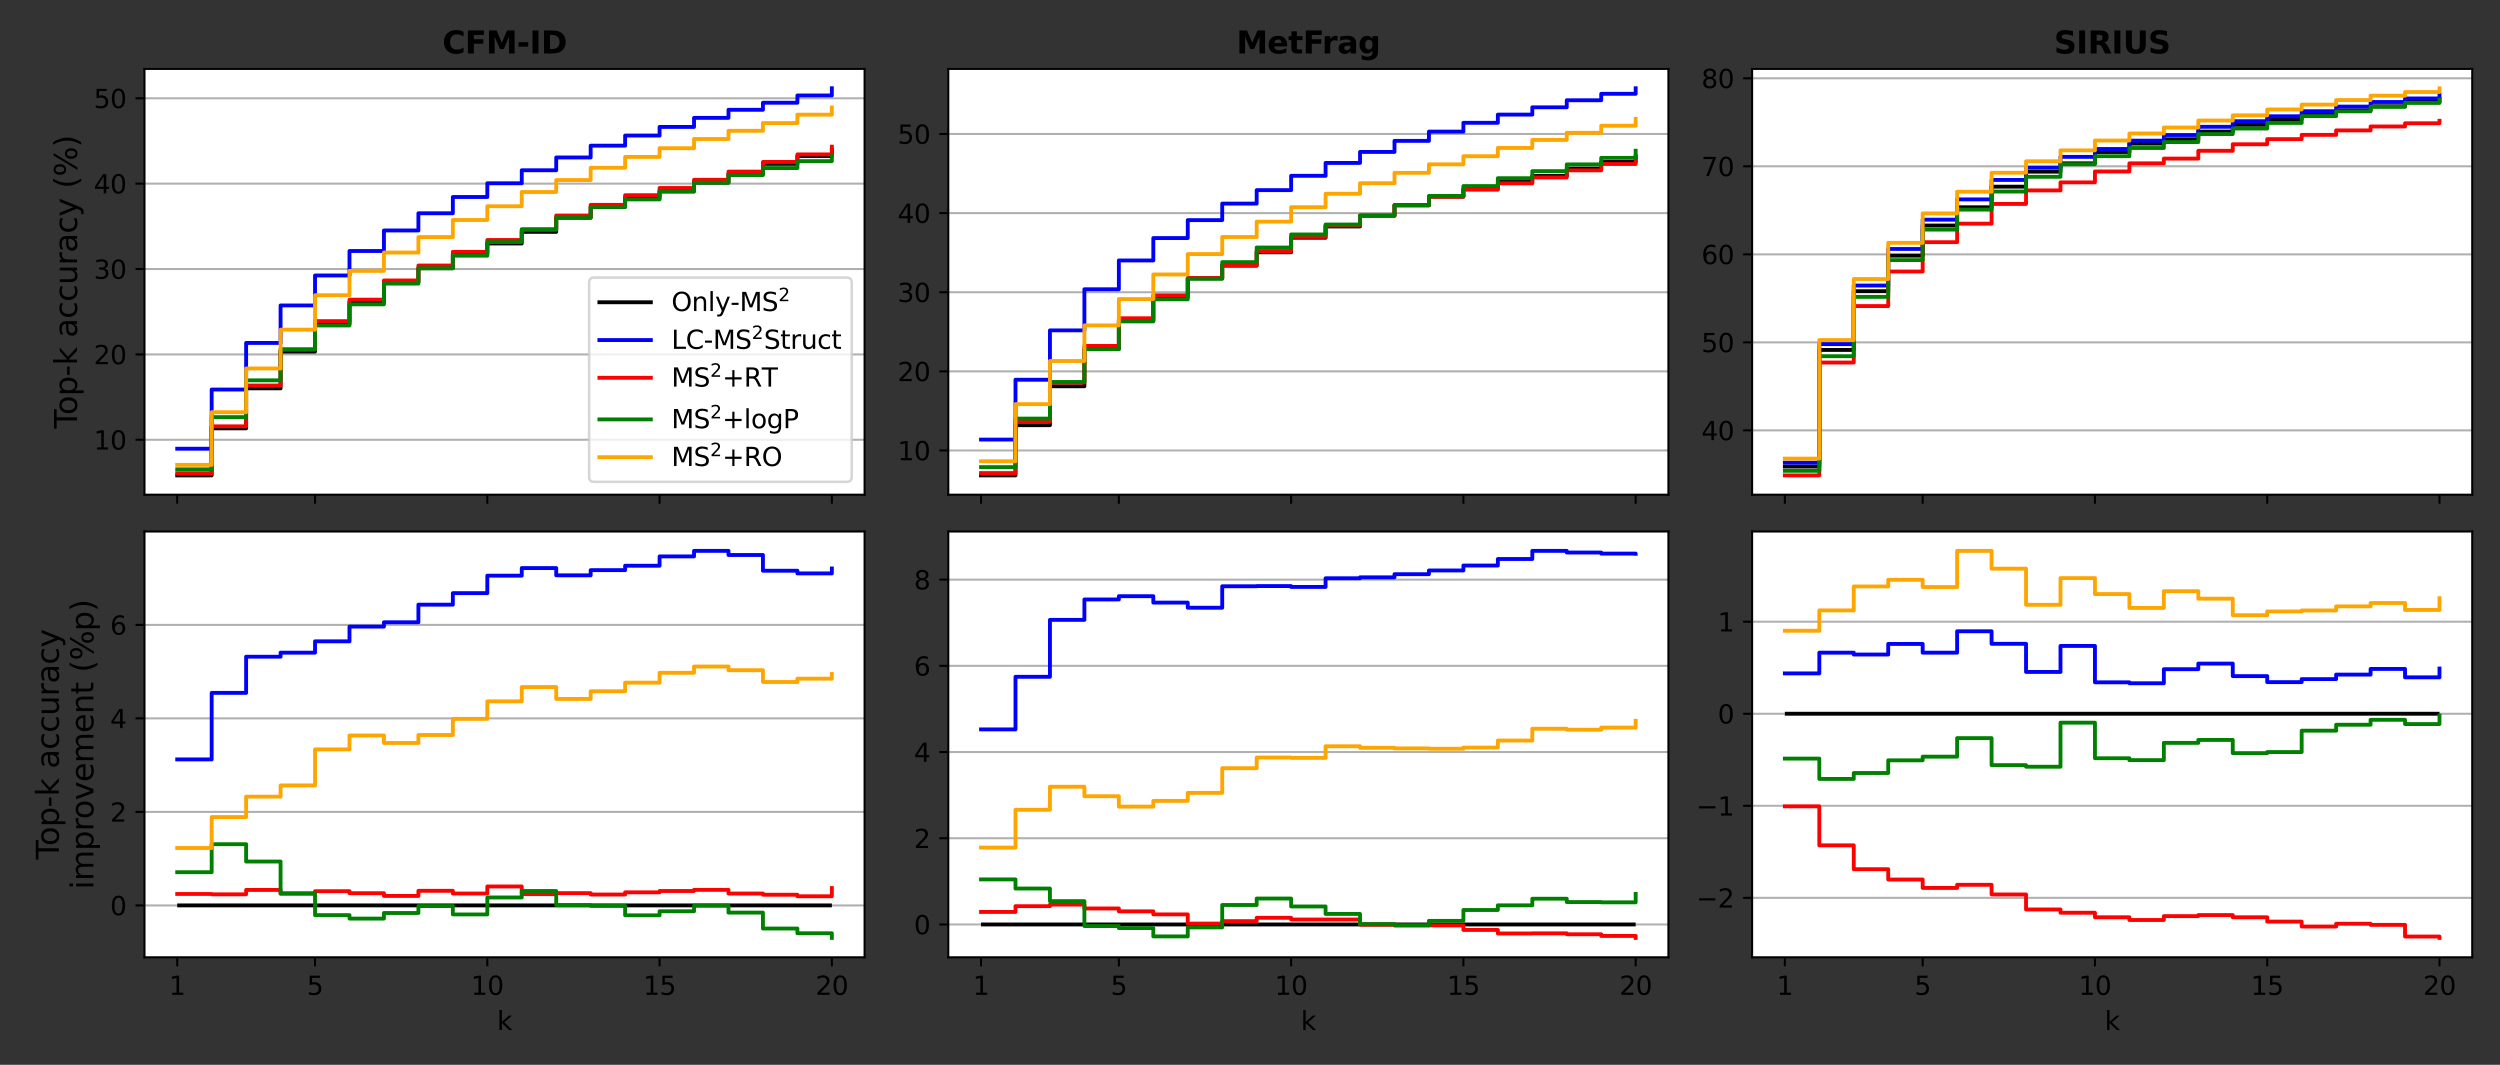 <?xml version="1.0" encoding="utf-8" standalone="no"?>
<!DOCTYPE svg PUBLIC "-//W3C//DTD SVG 1.1//EN"
  "http://www.w3.org/Graphics/SVG/1.1/DTD/svg11.dtd">
<svg height="414pt" version="1.1" viewBox="0 0 972 414" width="972pt" xmlns="http://www.w3.org/2000/svg" xmlns:xlink="http://www.w3.org/1999/xlink">
 <rect x="0" y="0" width="972" height="414" fill="#333333" stroke="none"/>
 <defs>
  <style type="text/css">*{stroke-linecap:butt;stroke-linejoin:round;}</style>
 </defs>
 <g id="figure_1">
  <g id="patch_1">
   <path d="M 0 414 
L 972 414 
L 972 0 
L 0 0 
z
" style="fill:none;"/>
  </g>
  <g id="axes_1">
   <g id="patch_2">
    <path d="M 56.175 192.35 
L 336.15 192.35 
L 336.15 26.8 
L 56.175 26.8 
z
" style="fill:#ffffff;"/>
   </g>
   <g id="matplotlib.axis_1">
    <g id="xtick_1">
     <g id="line2d_1">
      <defs>
       <path d="M 0 0 
L 0 3.5 
" id="ma55d6899cb" style="stroke:#000000;stroke-width:0.8;"/>
      </defs>
      <g>
       <use style="stroke:#000000;stroke-width:0.8;" x="68.901" xlink:href="#ma55d6899cb" y="192.35"/>
      </g>
     </g>
    </g>
    <g id="xtick_2">
     <g id="line2d_2">
      <g>
       <use style="stroke:#000000;stroke-width:0.8;" x="122.485" xlink:href="#ma55d6899cb" y="192.35"/>
      </g>
     </g>
    </g>
    <g id="xtick_3">
     <g id="line2d_3">
      <g>
       <use style="stroke:#000000;stroke-width:0.8;" x="189.465" xlink:href="#ma55d6899cb" y="192.35"/>
      </g>
     </g>
    </g>
    <g id="xtick_4">
     <g id="line2d_4">
      <g>
       <use style="stroke:#000000;stroke-width:0.8;" x="256.444" xlink:href="#ma55d6899cb" y="192.35"/>
      </g>
     </g>
    </g>
    <g id="xtick_5">
     <g id="line2d_5">
      <g>
       <use style="stroke:#000000;stroke-width:0.8;" x="323.424" xlink:href="#ma55d6899cb" y="192.35"/>
      </g>
     </g>
    </g>
   </g>
   <g id="matplotlib.axis_2">
    <g id="ytick_1">
     <g id="line2d_6">
      <path clip-path="url(#pe0293ad90d)" d="M 56.175 170.991 
L 336.15 170.991 
" style="fill:none;stroke:#b0b0b0;stroke-linecap:square;stroke-width:0.8;"/>
     </g>
     <g id="line2d_7">
      <defs>
       <path d="M 0 0 
L -3.5 0 
" id="m1c4ad4a72f" style="stroke:#000000;stroke-width:0.8;"/>
      </defs>
      <g>
       <use style="stroke:#000000;stroke-width:0.8;" x="56.175" xlink:href="#m1c4ad4a72f" y="170.991"/>
      </g>
     </g>
     <g id="text_1">
      <!-- 10 -->
      <g transform="translate(36.45 174.79)scale(0.1 -0.1)">
       <defs>
        <path d="M 794 531 
L 1825 531 
L 1825 4091 
L 703 3866 
L 703 4441 
L 1819 4666 
L 2450 4666 
L 2450 531 
L 3481 531 
L 3481 0 
L 794 0 
L 794 531 
z
" id="DejaVuSans-31" transform="scale(0.016)"/>
        <path d="M 2034 4250 
Q 1547 4250 1301 3770 
Q 1056 3291 1056 2328 
Q 1056 1369 1301 889 
Q 1547 409 2034 409 
Q 2525 409 2770 889 
Q 3016 1369 3016 2328 
Q 3016 3291 2770 3770 
Q 2525 4250 2034 4250 
z
M 2034 4750 
Q 2819 4750 3233 4129 
Q 3647 3509 3647 2328 
Q 3647 1150 3233 529 
Q 2819 -91 2034 -91 
Q 1250 -91 836 529 
Q 422 1150 422 2328 
Q 422 3509 836 4129 
Q 1250 4750 2034 4750 
z
" id="DejaVuSans-30" transform="scale(0.016)"/>
       </defs>
       <use xlink:href="#DejaVuSans-31"/>
       <use x="63.623" xlink:href="#DejaVuSans-30"/>
      </g>
     </g>
    </g>
    <g id="ytick_2">
     <g id="line2d_8">
      <path clip-path="url(#pe0293ad90d)" d="M 56.175 137.795 
L 336.15 137.795 
" style="fill:none;stroke:#b0b0b0;stroke-linecap:square;stroke-width:0.8;"/>
     </g>
     <g id="line2d_9">
      <g>
       <use style="stroke:#000000;stroke-width:0.8;" x="56.175" xlink:href="#m1c4ad4a72f" y="137.795"/>
      </g>
     </g>
     <g id="text_2">
      <!-- 20 -->
      <g transform="translate(36.45 141.595)scale(0.1 -0.1)">
       <defs>
        <path d="M 1228 531 
L 3431 531 
L 3431 0 
L 469 0 
L 469 531 
Q 828 903 1448 1529 
Q 2069 2156 2228 2338 
Q 2531 2678 2651 2914 
Q 2772 3150 2772 3378 
Q 2772 3750 2511 3984 
Q 2250 4219 1831 4219 
Q 1534 4219 1204 4116 
Q 875 4013 500 3803 
L 500 4441 
Q 881 4594 1212 4672 
Q 1544 4750 1819 4750 
Q 2544 4750 2975 4387 
Q 3406 4025 3406 3419 
Q 3406 3131 3298 2873 
Q 3191 2616 2906 2266 
Q 2828 2175 2409 1742 
Q 1991 1309 1228 531 
z
" id="DejaVuSans-32" transform="scale(0.016)"/>
       </defs>
       <use xlink:href="#DejaVuSans-32"/>
       <use x="63.623" xlink:href="#DejaVuSans-30"/>
      </g>
     </g>
    </g>
    <g id="ytick_3">
     <g id="line2d_10">
      <path clip-path="url(#pe0293ad90d)" d="M 56.175 104.6 
L 336.15 104.6 
" style="fill:none;stroke:#b0b0b0;stroke-linecap:square;stroke-width:0.8;"/>
     </g>
     <g id="line2d_11">
      <g>
       <use style="stroke:#000000;stroke-width:0.8;" x="56.175" xlink:href="#m1c4ad4a72f" y="104.6"/>
      </g>
     </g>
     <g id="text_3">
      <!-- 30 -->
      <g transform="translate(36.45 108.399)scale(0.1 -0.1)">
       <defs>
        <path d="M 2597 2516 
Q 3050 2419 3304 2112 
Q 3559 1806 3559 1356 
Q 3559 666 3084 287 
Q 2609 -91 1734 -91 
Q 1441 -91 1130 -33 
Q 819 25 488 141 
L 488 750 
Q 750 597 1062 519 
Q 1375 441 1716 441 
Q 2309 441 2620 675 
Q 2931 909 2931 1356 
Q 2931 1769 2642 2001 
Q 2353 2234 1838 2234 
L 1294 2234 
L 1294 2753 
L 1863 2753 
Q 2328 2753 2575 2939 
Q 2822 3125 2822 3475 
Q 2822 3834 2567 4026 
Q 2313 4219 1838 4219 
Q 1578 4219 1281 4162 
Q 984 4106 628 3988 
L 628 4550 
Q 988 4650 1302 4700 
Q 1616 4750 1894 4750 
Q 2613 4750 3031 4423 
Q 3450 4097 3450 3541 
Q 3450 3153 3228 2886 
Q 3006 2619 2597 2516 
z
" id="DejaVuSans-33" transform="scale(0.016)"/>
       </defs>
       <use xlink:href="#DejaVuSans-33"/>
       <use x="63.623" xlink:href="#DejaVuSans-30"/>
      </g>
     </g>
    </g>
    <g id="ytick_4">
     <g id="line2d_12">
      <path clip-path="url(#pe0293ad90d)" d="M 56.175 71.404 
L 336.15 71.404 
" style="fill:none;stroke:#b0b0b0;stroke-linecap:square;stroke-width:0.8;"/>
     </g>
     <g id="line2d_13">
      <g>
       <use style="stroke:#000000;stroke-width:0.8;" x="56.175" xlink:href="#m1c4ad4a72f" y="71.404"/>
      </g>
     </g>
     <g id="text_4">
      <!-- 40 -->
      <g transform="translate(36.45 75.203)scale(0.1 -0.1)">
       <defs>
        <path d="M 2419 4116 
L 825 1625 
L 2419 1625 
L 2419 4116 
z
M 2253 4666 
L 3047 4666 
L 3047 1625 
L 3713 1625 
L 3713 1100 
L 3047 1100 
L 3047 0 
L 2419 0 
L 2419 1100 
L 313 1100 
L 313 1709 
L 2253 4666 
z
" id="DejaVuSans-34" transform="scale(0.016)"/>
       </defs>
       <use xlink:href="#DejaVuSans-34"/>
       <use x="63.623" xlink:href="#DejaVuSans-30"/>
      </g>
     </g>
    </g>
    <g id="ytick_5">
     <g id="line2d_14">
      <path clip-path="url(#pe0293ad90d)" d="M 56.175 38.208 
L 336.15 38.208 
" style="fill:none;stroke:#b0b0b0;stroke-linecap:square;stroke-width:0.8;"/>
     </g>
     <g id="line2d_15">
      <g>
       <use style="stroke:#000000;stroke-width:0.8;" x="56.175" xlink:href="#m1c4ad4a72f" y="38.208"/>
      </g>
     </g>
     <g id="text_5">
      <!-- 50 -->
      <g transform="translate(36.45 42.008)scale(0.1 -0.1)">
       <defs>
        <path d="M 691 4666 
L 3169 4666 
L 3169 4134 
L 1269 4134 
L 1269 2991 
Q 1406 3038 1543 3061 
Q 1681 3084 1819 3084 
Q 2600 3084 3056 2656 
Q 3513 2228 3513 1497 
Q 3513 744 3044 326 
Q 2575 -91 1722 -91 
Q 1428 -91 1123 -41 
Q 819 9 494 109 
L 494 744 
Q 775 591 1075 516 
Q 1375 441 1709 441 
Q 2250 441 2565 725 
Q 2881 1009 2881 1497 
Q 2881 1984 2565 2268 
Q 2250 2553 1709 2553 
Q 1456 2553 1204 2497 
Q 953 2441 691 2322 
L 691 4666 
z
" id="DejaVuSans-35" transform="scale(0.016)"/>
       </defs>
       <use xlink:href="#DejaVuSans-35"/>
       <use x="63.623" xlink:href="#DejaVuSans-30"/>
      </g>
     </g>
    </g>
    <g id="text_6">
     <!-- Top-k accuracy (%) -->
     <g transform="translate(29.954 166.607)rotate(-90)scale(0.12 -0.12)">
      <defs>
       <path d="M -19 4666 
L 3928 4666 
L 3928 4134 
L 2272 4134 
L 2272 0 
L 1638 0 
L 1638 4134 
L -19 4134 
L -19 4666 
z
" id="DejaVuSans-54" transform="scale(0.016)"/>
       <path d="M 1959 3097 
Q 1497 3097 1228 2736 
Q 959 2375 959 1747 
Q 959 1119 1226 758 
Q 1494 397 1959 397 
Q 2419 397 2687 759 
Q 2956 1122 2956 1747 
Q 2956 2369 2687 2733 
Q 2419 3097 1959 3097 
z
M 1959 3584 
Q 2709 3584 3137 3096 
Q 3566 2609 3566 1747 
Q 3566 888 3137 398 
Q 2709 -91 1959 -91 
Q 1206 -91 779 398 
Q 353 888 353 1747 
Q 353 2609 779 3096 
Q 1206 3584 1959 3584 
z
" id="DejaVuSans-6f" transform="scale(0.016)"/>
       <path d="M 1159 525 
L 1159 -1331 
L 581 -1331 
L 581 3500 
L 1159 3500 
L 1159 2969 
Q 1341 3281 1617 3432 
Q 1894 3584 2278 3584 
Q 2916 3584 3314 3078 
Q 3713 2572 3713 1747 
Q 3713 922 3314 415 
Q 2916 -91 2278 -91 
Q 1894 -91 1617 61 
Q 1341 213 1159 525 
z
M 3116 1747 
Q 3116 2381 2855 2742 
Q 2594 3103 2138 3103 
Q 1681 3103 1420 2742 
Q 1159 2381 1159 1747 
Q 1159 1113 1420 752 
Q 1681 391 2138 391 
Q 2594 391 2855 752 
Q 3116 1113 3116 1747 
z
" id="DejaVuSans-70" transform="scale(0.016)"/>
       <path d="M 313 2009 
L 1997 2009 
L 1997 1497 
L 313 1497 
L 313 2009 
z
" id="DejaVuSans-2d" transform="scale(0.016)"/>
       <path d="M 581 4863 
L 1159 4863 
L 1159 1991 
L 2875 3500 
L 3609 3500 
L 1753 1863 
L 3688 0 
L 2938 0 
L 1159 1709 
L 1159 0 
L 581 0 
L 581 4863 
z
" id="DejaVuSans-6b" transform="scale(0.016)"/>
       <path id="DejaVuSans-20" transform="scale(0.016)"/>
       <path d="M 2194 1759 
Q 1497 1759 1228 1600 
Q 959 1441 959 1056 
Q 959 750 1161 570 
Q 1363 391 1709 391 
Q 2188 391 2477 730 
Q 2766 1069 2766 1631 
L 2766 1759 
L 2194 1759 
z
M 3341 1997 
L 3341 0 
L 2766 0 
L 2766 531 
Q 2569 213 2275 61 
Q 1981 -91 1556 -91 
Q 1019 -91 701 211 
Q 384 513 384 1019 
Q 384 1609 779 1909 
Q 1175 2209 1959 2209 
L 2766 2209 
L 2766 2266 
Q 2766 2663 2505 2880 
Q 2244 3097 1772 3097 
Q 1472 3097 1187 3025 
Q 903 2953 641 2809 
L 641 3341 
Q 956 3463 1253 3523 
Q 1550 3584 1831 3584 
Q 2591 3584 2966 3190 
Q 3341 2797 3341 1997 
z
" id="DejaVuSans-61" transform="scale(0.016)"/>
       <path d="M 3122 3366 
L 3122 2828 
Q 2878 2963 2633 3030 
Q 2388 3097 2138 3097 
Q 1578 3097 1268 2742 
Q 959 2388 959 1747 
Q 959 1106 1268 751 
Q 1578 397 2138 397 
Q 2388 397 2633 464 
Q 2878 531 3122 666 
L 3122 134 
Q 2881 22 2623 -34 
Q 2366 -91 2075 -91 
Q 1284 -91 818 406 
Q 353 903 353 1747 
Q 353 2603 823 3093 
Q 1294 3584 2113 3584 
Q 2378 3584 2631 3529 
Q 2884 3475 3122 3366 
z
" id="DejaVuSans-63" transform="scale(0.016)"/>
       <path d="M 544 1381 
L 544 3500 
L 1119 3500 
L 1119 1403 
Q 1119 906 1312 657 
Q 1506 409 1894 409 
Q 2359 409 2629 706 
Q 2900 1003 2900 1516 
L 2900 3500 
L 3475 3500 
L 3475 0 
L 2900 0 
L 2900 538 
Q 2691 219 2414 64 
Q 2138 -91 1772 -91 
Q 1169 -91 856 284 
Q 544 659 544 1381 
z
M 1991 3584 
L 1991 3584 
z
" id="DejaVuSans-75" transform="scale(0.016)"/>
       <path d="M 2631 2963 
Q 2534 3019 2420 3045 
Q 2306 3072 2169 3072 
Q 1681 3072 1420 2755 
Q 1159 2438 1159 1844 
L 1159 0 
L 581 0 
L 581 3500 
L 1159 3500 
L 1159 2956 
Q 1341 3275 1631 3429 
Q 1922 3584 2338 3584 
Q 2397 3584 2469 3576 
Q 2541 3569 2628 3553 
L 2631 2963 
z
" id="DejaVuSans-72" transform="scale(0.016)"/>
       <path d="M 2059 -325 
Q 1816 -950 1584 -1140 
Q 1353 -1331 966 -1331 
L 506 -1331 
L 506 -850 
L 844 -850 
Q 1081 -850 1212 -737 
Q 1344 -625 1503 -206 
L 1606 56 
L 191 3500 
L 800 3500 
L 1894 763 
L 2988 3500 
L 3597 3500 
L 2059 -325 
z
" id="DejaVuSans-79" transform="scale(0.016)"/>
       <path d="M 1984 4856 
Q 1566 4138 1362 3434 
Q 1159 2731 1159 2009 
Q 1159 1288 1364 580 
Q 1569 -128 1984 -844 
L 1484 -844 
Q 1016 -109 783 600 
Q 550 1309 550 2009 
Q 550 2706 781 3412 
Q 1013 4119 1484 4856 
L 1984 4856 
z
" id="DejaVuSans-28" transform="scale(0.016)"/>
       <path d="M 4653 2053 
Q 4381 2053 4226 1822 
Q 4072 1591 4072 1178 
Q 4072 772 4226 539 
Q 4381 306 4653 306 
Q 4919 306 5073 539 
Q 5228 772 5228 1178 
Q 5228 1588 5073 1820 
Q 4919 2053 4653 2053 
z
M 4653 2450 
Q 5147 2450 5437 2106 
Q 5728 1763 5728 1178 
Q 5728 594 5436 251 
Q 5144 -91 4653 -91 
Q 4153 -91 3862 251 
Q 3572 594 3572 1178 
Q 3572 1766 3864 2108 
Q 4156 2450 4653 2450 
z
M 1428 4353 
Q 1159 4353 1004 4120 
Q 850 3888 850 3481 
Q 850 3069 1003 2837 
Q 1156 2606 1428 2606 
Q 1700 2606 1854 2837 
Q 2009 3069 2009 3481 
Q 2009 3884 1853 4118 
Q 1697 4353 1428 4353 
z
M 4250 4750 
L 4750 4750 
L 1831 -91 
L 1331 -91 
L 4250 4750 
z
M 1428 4750 
Q 1922 4750 2215 4408 
Q 2509 4066 2509 3481 
Q 2509 2891 2217 2550 
Q 1925 2209 1428 2209 
Q 931 2209 642 2551 
Q 353 2894 353 3481 
Q 353 4063 643 4406 
Q 934 4750 1428 4750 
z
" id="DejaVuSans-25" transform="scale(0.016)"/>
       <path d="M 513 4856 
L 1013 4856 
Q 1481 4119 1714 3412 
Q 1947 2706 1947 2009 
Q 1947 1309 1714 600 
Q 1481 -109 1013 -844 
L 513 -844 
Q 928 -128 1133 580 
Q 1338 1288 1338 2009 
Q 1338 2731 1133 3434 
Q 928 4138 513 4856 
z
" id="DejaVuSans-29" transform="scale(0.016)"/>
      </defs>
      <use xlink:href="#DejaVuSans-54"/>
      <use x="44.084" xlink:href="#DejaVuSans-6f"/>
      <use x="105.266" xlink:href="#DejaVuSans-70"/>
      <use x="168.742" xlink:href="#DejaVuSans-2d"/>
      <use x="204.826" xlink:href="#DejaVuSans-6b"/>
      <use x="262.736" xlink:href="#DejaVuSans-20"/>
      <use x="294.523" xlink:href="#DejaVuSans-61"/>
      <use x="355.803" xlink:href="#DejaVuSans-63"/>
      <use x="410.783" xlink:href="#DejaVuSans-63"/>
      <use x="465.764" xlink:href="#DejaVuSans-75"/>
      <use x="529.143" xlink:href="#DejaVuSans-72"/>
      <use x="570.256" xlink:href="#DejaVuSans-61"/>
      <use x="631.535" xlink:href="#DejaVuSans-63"/>
      <use x="686.516" xlink:href="#DejaVuSans-79"/>
      <use x="745.695" xlink:href="#DejaVuSans-20"/>
      <use x="777.482" xlink:href="#DejaVuSans-28"/>
      <use x="816.496" xlink:href="#DejaVuSans-25"/>
      <use x="911.516" xlink:href="#DejaVuSans-29"/>
     </g>
    </g>
   </g>
   <g id="line2d_16">
    <path clip-path="url(#pe0293ad90d)" d="M 68.901 184.825 
L 82.297 184.825 
L 82.297 166.533 
L 95.693 166.533 
L 95.693 150.992 
L 109.089 150.992 
L 109.089 136.699 
L 122.485 136.699 
L 122.485 125.861 
L 135.881 125.861 
L 135.881 117.384 
L 149.277 117.384 
L 149.277 109.716 
L 162.673 109.716 
L 162.673 104.269 
L 176.069 104.269 
L 176.069 98.769 
L 189.465 98.769 
L 189.465 94.669 
L 202.86 94.669 
L 202.86 90.143 
L 216.256 90.143 
L 216.256 84.666 
L 229.652 84.666 
L 229.652 80.431 
L 243.048 80.431 
L 243.048 76.824 
L 256.444 76.824 
L 256.444 74.125 
L 269.84 74.125 
L 269.84 71.001 
L 283.236 71.001 
L 283.236 67.559 
L 296.632 67.559 
L 296.632 63.713 
L 310.028 63.713 
L 310.028 60.675 
L 323.424 60.675 
L 323.424 58.245 
" style="fill:none;stroke:#000000;stroke-linecap:square;stroke-width:1.5;"/>
   </g>
   <g id="line2d_17">
    <path clip-path="url(#pe0293ad90d)" d="M 68.901 174.457 
L 82.297 174.457 
L 82.297 151.445 
L 95.693 151.445 
L 95.693 133.334 
L 109.089 133.334 
L 109.089 118.753 
L 122.485 118.753 
L 122.485 107.112 
L 135.881 107.112 
L 135.881 97.588 
L 149.277 97.588 
L 149.277 89.615 
L 162.673 89.615 
L 162.673 82.917 
L 176.069 82.917 
L 176.069 76.599 
L 189.465 76.599 
L 189.465 71.257 
L 202.86 71.257 
L 202.86 66.193 
L 216.256 66.193 
L 216.256 61.233 
L 229.652 61.233 
L 229.652 56.629 
L 243.048 56.629 
L 243.048 52.706 
L 256.444 52.706 
L 256.444 49.347 
L 269.84 49.347 
L 269.84 45.829 
L 283.236 45.829 
L 283.236 42.68 
L 296.632 42.68 
L 296.632 39.953 
L 310.028 39.953 
L 310.028 37.105 
L 323.424 37.105 
L 323.424 34.325 
" style="fill:none;stroke:#0000ff;stroke-linecap:square;stroke-width:1.5;"/>
   </g>
   <g id="line2d_18">
    <path clip-path="url(#pe0293ad90d)" d="M 68.901 184.013 
L 82.297 184.013 
L 82.297 165.745 
L 95.693 165.745 
L 95.693 149.892 
L 109.089 149.892 
L 109.089 135.871 
L 122.485 135.871 
L 122.485 124.853 
L 135.881 124.853 
L 135.881 116.516 
L 149.277 116.516 
L 149.277 109.044 
L 162.673 109.044 
L 162.673 103.233 
L 176.069 103.233 
L 176.069 97.923 
L 189.465 97.923 
L 189.465 93.322 
L 202.86 93.322 
L 202.86 89.344 
L 216.256 89.344 
L 216.256 83.794 
L 229.652 83.794 
L 229.652 79.658 
L 243.048 79.658 
L 243.048 75.895 
L 256.444 75.895 
L 256.444 73.1 
L 269.84 73.1 
L 269.84 69.896 
L 283.236 69.896 
L 283.236 66.716 
L 296.632 66.716 
L 296.632 62.955 
L 310.028 62.955 
L 310.028 60.025 
L 323.424 60.025 
L 323.424 57.013 
" style="fill:none;stroke:#ff0000;stroke-linecap:square;stroke-width:1.5;"/>
   </g>
   <g id="line2d_19">
    <path clip-path="url(#pe0293ad90d)" d="M 68.901 182.466 
L 82.297 182.466 
L 82.297 162.186 
L 95.693 162.186 
L 95.693 147.877 
L 109.089 147.877 
L 109.089 135.838 
L 122.485 135.838 
L 122.485 126.553 
L 135.881 126.553 
L 135.881 118.319 
L 149.277 118.319 
L 149.277 110.253 
L 162.673 110.253 
L 162.673 104.313 
L 176.069 104.313 
L 176.069 99.409 
L 189.465 99.409 
L 189.465 94.105 
L 202.86 94.105 
L 202.86 89.121 
L 216.256 89.121 
L 216.256 84.641 
L 229.652 84.641 
L 229.652 80.462 
L 243.048 80.462 
L 243.048 77.526 
L 256.444 77.526 
L 256.444 74.538 
L 269.84 74.538 
L 269.84 71.016 
L 283.236 71.016 
L 283.236 68.07 
L 296.632 68.07 
L 296.632 65.354 
L 310.028 65.354 
L 310.028 62.651 
L 323.424 62.651 
L 323.424 60.555 
" style="fill:none;stroke:#008000;stroke-linecap:square;stroke-width:1.5;"/>
   </g>
   <g id="line2d_20">
    <path clip-path="url(#pe0293ad90d)" d="M 68.901 180.75 
L 82.297 180.75 
L 82.297 160.263 
L 95.693 160.263 
L 95.693 143.269 
L 109.089 143.269 
L 109.089 128.18 
L 122.485 128.18 
L 122.485 114.783 
L 135.881 114.783 
L 135.881 105.317 
L 149.277 105.317 
L 149.277 98.182 
L 162.673 98.182 
L 162.673 92.171 
L 176.069 92.171 
L 176.069 85.526 
L 189.465 85.526 
L 189.465 80.182 
L 202.86 80.182 
L 202.86 74.64 
L 216.256 74.64 
L 216.256 70.005 
L 229.652 70.005 
L 229.652 65.227 
L 243.048 65.227 
L 243.048 61.008 
L 256.444 61.008 
L 256.444 57.609 
L 269.84 57.609 
L 269.84 54.042 
L 283.236 54.042 
L 283.236 50.859 
L 296.632 50.859 
L 296.632 47.852 
L 310.028 47.852 
L 310.028 44.576 
L 323.424 44.576 
L 323.424 41.813 
" style="fill:none;stroke:#ffa500;stroke-linecap:square;stroke-width:1.5;"/>
   </g>
   <g id="patch_3">
    <path d="M 56.175 192.35 
L 56.175 26.8 
" style="fill:none;stroke:#000000;stroke-linecap:square;stroke-linejoin:miter;stroke-width:0.8;"/>
   </g>
   <g id="patch_4">
    <path d="M 336.15 192.35 
L 336.15 26.8 
" style="fill:none;stroke:#000000;stroke-linecap:square;stroke-linejoin:miter;stroke-width:0.8;"/>
   </g>
   <g id="patch_5">
    <path d="M 56.175 192.35 
L 336.15 192.35 
" style="fill:none;stroke:#000000;stroke-linecap:square;stroke-linejoin:miter;stroke-width:0.8;"/>
   </g>
   <g id="patch_6">
    <path d="M 56.175 26.8 
L 336.15 26.8 
" style="fill:none;stroke:#000000;stroke-linecap:square;stroke-linejoin:miter;stroke-width:0.8;"/>
   </g>
   <g id="text_7">
    <!-- CFM-ID -->
    <g transform="translate(171.986 20.8)scale(0.12 -0.12)">
     <defs>
      <path d="M 4288 256 
Q 3956 84 3597 -3 
Q 3238 -91 2847 -91 
Q 1681 -91 1000 561 
Q 319 1213 319 2328 
Q 319 3447 1000 4098 
Q 1681 4750 2847 4750 
Q 3238 4750 3597 4662 
Q 3956 4575 4288 4403 
L 4288 3438 
Q 3953 3666 3628 3772 
Q 3303 3878 2944 3878 
Q 2300 3878 1931 3465 
Q 1563 3053 1563 2328 
Q 1563 1606 1931 1193 
Q 2300 781 2944 781 
Q 3303 781 3628 887 
Q 3953 994 4288 1222 
L 4288 256 
z
" id="DejaVuSans-Bold-43" transform="scale(0.016)"/>
      <path d="M 588 4666 
L 3834 4666 
L 3834 3756 
L 1791 3756 
L 1791 2888 
L 3713 2888 
L 3713 1978 
L 1791 1978 
L 1791 0 
L 588 0 
L 588 4666 
z
" id="DejaVuSans-Bold-46" transform="scale(0.016)"/>
      <path d="M 588 4666 
L 2119 4666 
L 3181 2169 
L 4250 4666 
L 5778 4666 
L 5778 0 
L 4641 0 
L 4641 3413 
L 3566 897 
L 2803 897 
L 1728 3413 
L 1728 0 
L 588 0 
L 588 4666 
z
" id="DejaVuSans-Bold-4d" transform="scale(0.016)"/>
      <path d="M 347 2297 
L 2309 2297 
L 2309 1388 
L 347 1388 
L 347 2297 
z
" id="DejaVuSans-Bold-2d" transform="scale(0.016)"/>
      <path d="M 588 4666 
L 1791 4666 
L 1791 0 
L 588 0 
L 588 4666 
z
" id="DejaVuSans-Bold-49" transform="scale(0.016)"/>
      <path d="M 1791 3756 
L 1791 909 
L 2222 909 
Q 2959 909 3348 1275 
Q 3738 1641 3738 2338 
Q 3738 3031 3350 3393 
Q 2963 3756 2222 3756 
L 1791 3756 
z
M 588 4666 
L 1856 4666 
Q 2919 4666 3439 4514 
Q 3959 4363 4331 4000 
Q 4659 3684 4818 3271 
Q 4978 2859 4978 2338 
Q 4978 1809 4818 1395 
Q 4659 981 4331 666 
Q 3956 303 3431 151 
Q 2906 0 1856 0 
L 588 0 
L 588 4666 
z
" id="DejaVuSans-Bold-44" transform="scale(0.016)"/>
     </defs>
     <use xlink:href="#DejaVuSans-Bold-43"/>
     <use x="73.389" xlink:href="#DejaVuSans-Bold-46"/>
     <use x="141.699" xlink:href="#DejaVuSans-Bold-4d"/>
     <use x="241.211" xlink:href="#DejaVuSans-Bold-2d"/>
     <use x="282.715" xlink:href="#DejaVuSans-Bold-49"/>
     <use x="319.922" xlink:href="#DejaVuSans-Bold-44"/>
    </g>
   </g>
   <g id="legend_1">
    <g id="patch_7">
     <path d="M 231.05 187.35 
L 329.15 187.35 
Q 331.15 187.35 331.15 185.35 
L 331.15 109.916 
Q 331.15 107.916 329.15 107.916 
L 231.05 107.916 
Q 229.05 107.916 229.05 109.916 
L 229.05 185.35 
Q 229.05 187.35 231.05 187.35 
z
" style="fill:#ffffff;opacity:0.8;stroke:#cccccc;stroke-linejoin:miter;"/>
    </g>
    <g id="line2d_21">
     <path d="M 233.05 117.516 
L 253.05 117.516 
" style="fill:none;stroke:#000000;stroke-linecap:square;stroke-width:1.5;"/>
    </g>
    <g id="line2d_22"/>
    <g id="text_8">
     <!-- Only-MS$^2$ -->
     <g transform="translate(261.05 121.016)scale(0.1 -0.1)">
      <defs>
       <path d="M 2522 4238 
Q 1834 4238 1429 3725 
Q 1025 3213 1025 2328 
Q 1025 1447 1429 934 
Q 1834 422 2522 422 
Q 3209 422 3611 934 
Q 4013 1447 4013 2328 
Q 4013 3213 3611 3725 
Q 3209 4238 2522 4238 
z
M 2522 4750 
Q 3503 4750 4090 4092 
Q 4678 3434 4678 2328 
Q 4678 1225 4090 567 
Q 3503 -91 2522 -91 
Q 1538 -91 948 565 
Q 359 1222 359 2328 
Q 359 3434 948 4092 
Q 1538 4750 2522 4750 
z
" id="DejaVuSans-4f" transform="scale(0.016)"/>
       <path d="M 3513 2113 
L 3513 0 
L 2938 0 
L 2938 2094 
Q 2938 2591 2744 2837 
Q 2550 3084 2163 3084 
Q 1697 3084 1428 2787 
Q 1159 2491 1159 1978 
L 1159 0 
L 581 0 
L 581 3500 
L 1159 3500 
L 1159 2956 
Q 1366 3272 1645 3428 
Q 1925 3584 2291 3584 
Q 2894 3584 3203 3211 
Q 3513 2838 3513 2113 
z
" id="DejaVuSans-6e" transform="scale(0.016)"/>
       <path d="M 603 4863 
L 1178 4863 
L 1178 0 
L 603 0 
L 603 4863 
z
" id="DejaVuSans-6c" transform="scale(0.016)"/>
       <path d="M 628 4666 
L 1569 4666 
L 2759 1491 
L 3956 4666 
L 4897 4666 
L 4897 0 
L 4281 0 
L 4281 4097 
L 3078 897 
L 2444 897 
L 1241 4097 
L 1241 0 
L 628 0 
L 628 4666 
z
" id="DejaVuSans-4d" transform="scale(0.016)"/>
       <path d="M 3425 4513 
L 3425 3897 
Q 3066 4069 2747 4153 
Q 2428 4238 2131 4238 
Q 1616 4238 1336 4038 
Q 1056 3838 1056 3469 
Q 1056 3159 1242 3001 
Q 1428 2844 1947 2747 
L 2328 2669 
Q 3034 2534 3370 2195 
Q 3706 1856 3706 1288 
Q 3706 609 3251 259 
Q 2797 -91 1919 -91 
Q 1588 -91 1214 -16 
Q 841 59 441 206 
L 441 856 
Q 825 641 1194 531 
Q 1563 422 1919 422 
Q 2459 422 2753 634 
Q 3047 847 3047 1241 
Q 3047 1584 2836 1778 
Q 2625 1972 2144 2069 
L 1759 2144 
Q 1053 2284 737 2584 
Q 422 2884 422 3419 
Q 422 4038 858 4394 
Q 1294 4750 2059 4750 
Q 2388 4750 2728 4690 
Q 3069 4631 3425 4513 
z
" id="DejaVuSans-53" transform="scale(0.016)"/>
      </defs>
      <use transform="translate(0 0.766)" xlink:href="#DejaVuSans-4f"/>
      <use transform="translate(78.711 0.766)" xlink:href="#DejaVuSans-6e"/>
      <use transform="translate(142.09 0.766)" xlink:href="#DejaVuSans-6c"/>
      <use transform="translate(169.873 0.766)" xlink:href="#DejaVuSans-79"/>
      <use transform="translate(229.053 0.766)" xlink:href="#DejaVuSans-2d"/>
      <use transform="translate(265.137 0.766)" xlink:href="#DejaVuSans-4d"/>
      <use transform="translate(351.416 0.766)" xlink:href="#DejaVuSans-53"/>
      <use transform="translate(415.85 39.047)scale(0.7)" xlink:href="#DejaVuSans-32"/>
     </g>
    </g>
    <g id="line2d_23">
     <path d="M 233.05 132.214 
L 253.05 132.214 
" style="fill:none;stroke:#0000ff;stroke-linecap:square;stroke-width:1.5;"/>
    </g>
    <g id="line2d_24"/>
    <g id="text_9">
     <!-- LC-MS$^2$Struct -->
     <g transform="translate(261.05 135.714)scale(0.1 -0.1)">
      <defs>
       <path d="M 628 4666 
L 1259 4666 
L 1259 531 
L 3531 531 
L 3531 0 
L 628 0 
L 628 4666 
z
" id="DejaVuSans-4c" transform="scale(0.016)"/>
       <path d="M 4122 4306 
L 4122 3641 
Q 3803 3938 3442 4084 
Q 3081 4231 2675 4231 
Q 1875 4231 1450 3742 
Q 1025 3253 1025 2328 
Q 1025 1406 1450 917 
Q 1875 428 2675 428 
Q 3081 428 3442 575 
Q 3803 722 4122 1019 
L 4122 359 
Q 3791 134 3420 21 
Q 3050 -91 2638 -91 
Q 1578 -91 968 557 
Q 359 1206 359 2328 
Q 359 3453 968 4101 
Q 1578 4750 2638 4750 
Q 3056 4750 3426 4639 
Q 3797 4528 4122 4306 
z
" id="DejaVuSans-43" transform="scale(0.016)"/>
       <path d="M 1172 4494 
L 1172 3500 
L 2356 3500 
L 2356 3053 
L 1172 3053 
L 1172 1153 
Q 1172 725 1289 603 
Q 1406 481 1766 481 
L 2356 481 
L 2356 0 
L 1766 0 
Q 1100 0 847 248 
Q 594 497 594 1153 
L 594 3053 
L 172 3053 
L 172 3500 
L 594 3500 
L 594 4494 
L 1172 4494 
z
" id="DejaVuSans-74" transform="scale(0.016)"/>
      </defs>
      <use transform="translate(0 0.766)" xlink:href="#DejaVuSans-4c"/>
      <use transform="translate(55.713 0.766)" xlink:href="#DejaVuSans-43"/>
      <use transform="translate(125.537 0.766)" xlink:href="#DejaVuSans-2d"/>
      <use transform="translate(161.621 0.766)" xlink:href="#DejaVuSans-4d"/>
      <use transform="translate(247.9 0.766)" xlink:href="#DejaVuSans-53"/>
      <use transform="translate(312.334 39.047)scale(0.7)" xlink:href="#DejaVuSans-32"/>
      <use transform="translate(359.604 0.766)" xlink:href="#DejaVuSans-53"/>
      <use transform="translate(423.081 0.766)" xlink:href="#DejaVuSans-74"/>
      <use transform="translate(462.29 0.766)" xlink:href="#DejaVuSans-72"/>
      <use transform="translate(503.403 0.766)" xlink:href="#DejaVuSans-75"/>
      <use transform="translate(566.782 0.766)" xlink:href="#DejaVuSans-63"/>
      <use transform="translate(621.763 0.766)" xlink:href="#DejaVuSans-74"/>
     </g>
    </g>
    <g id="line2d_25">
     <path d="M 233.05 146.892 
L 253.05 146.892 
" style="fill:none;stroke:#ff0000;stroke-linecap:square;stroke-width:1.5;"/>
    </g>
    <g id="line2d_26"/>
    <g id="text_10">
     <!-- MS$^2$+RT -->
     <g transform="translate(261.05 150.392)scale(0.1 -0.1)">
      <defs>
       <path d="M 2944 4013 
L 2944 2272 
L 4684 2272 
L 4684 1741 
L 2944 1741 
L 2944 0 
L 2419 0 
L 2419 1741 
L 678 1741 
L 678 2272 
L 2419 2272 
L 2419 4013 
L 2944 4013 
z
" id="DejaVuSans-2b" transform="scale(0.016)"/>
       <path d="M 2841 2188 
Q 3044 2119 3236 1894 
Q 3428 1669 3622 1275 
L 4263 0 
L 3584 0 
L 2988 1197 
Q 2756 1666 2539 1819 
Q 2322 1972 1947 1972 
L 1259 1972 
L 1259 0 
L 628 0 
L 628 4666 
L 2053 4666 
Q 2853 4666 3247 4331 
Q 3641 3997 3641 3322 
Q 3641 2881 3436 2590 
Q 3231 2300 2841 2188 
z
M 1259 4147 
L 1259 2491 
L 2053 2491 
Q 2509 2491 2742 2702 
Q 2975 2913 2975 3322 
Q 2975 3731 2742 3939 
Q 2509 4147 2053 4147 
L 1259 4147 
z
" id="DejaVuSans-52" transform="scale(0.016)"/>
      </defs>
      <use transform="translate(0 0.766)" xlink:href="#DejaVuSans-4d"/>
      <use transform="translate(86.279 0.766)" xlink:href="#DejaVuSans-53"/>
      <use transform="translate(150.713 39.047)scale(0.7)" xlink:href="#DejaVuSans-32"/>
      <use transform="translate(197.983 0.766)" xlink:href="#DejaVuSans-2b"/>
      <use transform="translate(281.772 0.766)" xlink:href="#DejaVuSans-52"/>
      <use transform="translate(351.255 0.766)" xlink:href="#DejaVuSans-54"/>
     </g>
    </g>
    <g id="line2d_27">
     <path d="M 233.05 163.072 
L 253.05 163.072 
" style="fill:none;stroke:#008000;stroke-linecap:square;stroke-width:1.5;"/>
    </g>
    <g id="line2d_28"/>
    <g id="text_11">
     <!-- MS$^2$+logP -->
     <g transform="translate(261.05 166.572)scale(0.1 -0.1)">
      <defs>
       <path d="M 2906 1791 
Q 2906 2416 2648 2759 
Q 2391 3103 1925 3103 
Q 1463 3103 1205 2759 
Q 947 2416 947 1791 
Q 947 1169 1205 825 
Q 1463 481 1925 481 
Q 2391 481 2648 825 
Q 2906 1169 2906 1791 
z
M 3481 434 
Q 3481 -459 3084 -895 
Q 2688 -1331 1869 -1331 
Q 1566 -1331 1297 -1286 
Q 1028 -1241 775 -1147 
L 775 -588 
Q 1028 -725 1275 -790 
Q 1522 -856 1778 -856 
Q 2344 -856 2625 -561 
Q 2906 -266 2906 331 
L 2906 616 
Q 2728 306 2450 153 
Q 2172 0 1784 0 
Q 1141 0 747 490 
Q 353 981 353 1791 
Q 353 2603 747 3093 
Q 1141 3584 1784 3584 
Q 2172 3584 2450 3431 
Q 2728 3278 2906 2969 
L 2906 3500 
L 3481 3500 
L 3481 434 
z
" id="DejaVuSans-67" transform="scale(0.016)"/>
       <path d="M 1259 4147 
L 1259 2394 
L 2053 2394 
Q 2494 2394 2734 2622 
Q 2975 2850 2975 3272 
Q 2975 3691 2734 3919 
Q 2494 4147 2053 4147 
L 1259 4147 
z
M 628 4666 
L 2053 4666 
Q 2838 4666 3239 4311 
Q 3641 3956 3641 3272 
Q 3641 2581 3239 2228 
Q 2838 1875 2053 1875 
L 1259 1875 
L 1259 0 
L 628 0 
L 628 4666 
z
" id="DejaVuSans-50" transform="scale(0.016)"/>
      </defs>
      <use transform="translate(0 0.766)" xlink:href="#DejaVuSans-4d"/>
      <use transform="translate(86.279 0.766)" xlink:href="#DejaVuSans-53"/>
      <use transform="translate(150.713 39.047)scale(0.7)" xlink:href="#DejaVuSans-32"/>
      <use transform="translate(197.983 0.766)" xlink:href="#DejaVuSans-2b"/>
      <use transform="translate(281.772 0.766)" xlink:href="#DejaVuSans-6c"/>
      <use transform="translate(309.556 0.766)" xlink:href="#DejaVuSans-6f"/>
      <use transform="translate(370.737 0.766)" xlink:href="#DejaVuSans-67"/>
      <use transform="translate(434.214 0.766)" xlink:href="#DejaVuSans-50"/>
     </g>
    </g>
    <g id="line2d_29">
     <path d="M 233.05 177.77 
L 253.05 177.77 
" style="fill:none;stroke:#ffa500;stroke-linecap:square;stroke-width:1.5;"/>
    </g>
    <g id="line2d_30"/>
    <g id="text_12">
     <!-- MS$^2$+RO -->
     <g transform="translate(261.05 181.27)scale(0.1 -0.1)">
      <use transform="translate(0 0.766)" xlink:href="#DejaVuSans-4d"/>
      <use transform="translate(86.279 0.766)" xlink:href="#DejaVuSans-53"/>
      <use transform="translate(150.713 39.047)scale(0.7)" xlink:href="#DejaVuSans-32"/>
      <use transform="translate(197.983 0.766)" xlink:href="#DejaVuSans-2b"/>
      <use transform="translate(281.772 0.766)" xlink:href="#DejaVuSans-52"/>
      <use transform="translate(351.255 0.766)" xlink:href="#DejaVuSans-4f"/>
     </g>
    </g>
   </g>
  </g>
  <g id="axes_2">
   <g id="patch_8">
    <path d="M 368.7 192.35 
L 648.675 192.35 
L 648.675 26.8 
L 368.7 26.8 
z
" style="fill:#ffffff;"/>
   </g>
   <g id="matplotlib.axis_3">
    <g id="xtick_6">
     <g id="line2d_31">
      <g>
       <use style="stroke:#000000;stroke-width:0.8;" x="381.426" xlink:href="#ma55d6899cb" y="192.35"/>
      </g>
     </g>
    </g>
    <g id="xtick_7">
     <g id="line2d_32">
      <g>
       <use style="stroke:#000000;stroke-width:0.8;" x="435.01" xlink:href="#ma55d6899cb" y="192.35"/>
      </g>
     </g>
    </g>
    <g id="xtick_8">
     <g id="line2d_33">
      <g>
       <use style="stroke:#000000;stroke-width:0.8;" x="501.99" xlink:href="#ma55d6899cb" y="192.35"/>
      </g>
     </g>
    </g>
    <g id="xtick_9">
     <g id="line2d_34">
      <g>
       <use style="stroke:#000000;stroke-width:0.8;" x="568.969" xlink:href="#ma55d6899cb" y="192.35"/>
      </g>
     </g>
    </g>
    <g id="xtick_10">
     <g id="line2d_35">
      <g>
       <use style="stroke:#000000;stroke-width:0.8;" x="635.949" xlink:href="#ma55d6899cb" y="192.35"/>
      </g>
     </g>
    </g>
   </g>
   <g id="matplotlib.axis_4">
    <g id="ytick_6">
     <g id="line2d_36">
      <path clip-path="url(#p2b04feeea0)" d="M 368.7 175.14 
L 648.675 175.14 
" style="fill:none;stroke:#b0b0b0;stroke-linecap:square;stroke-width:0.8;"/>
     </g>
     <g id="line2d_37">
      <g>
       <use style="stroke:#000000;stroke-width:0.8;" x="368.7" xlink:href="#m1c4ad4a72f" y="175.14"/>
      </g>
     </g>
     <g id="text_13">
      <!-- 10 -->
      <g transform="translate(348.975 178.94)scale(0.1 -0.1)">
       <use xlink:href="#DejaVuSans-31"/>
       <use x="63.623" xlink:href="#DejaVuSans-30"/>
      </g>
     </g>
    </g>
    <g id="ytick_7">
     <g id="line2d_38">
      <path clip-path="url(#p2b04feeea0)" d="M 368.7 144.379 
L 648.675 144.379 
" style="fill:none;stroke:#b0b0b0;stroke-linecap:square;stroke-width:0.8;"/>
     </g>
     <g id="line2d_39">
      <g>
       <use style="stroke:#000000;stroke-width:0.8;" x="368.7" xlink:href="#m1c4ad4a72f" y="144.379"/>
      </g>
     </g>
     <g id="text_14">
      <!-- 20 -->
      <g transform="translate(348.975 148.178)scale(0.1 -0.1)">
       <use xlink:href="#DejaVuSans-32"/>
       <use x="63.623" xlink:href="#DejaVuSans-30"/>
      </g>
     </g>
    </g>
    <g id="ytick_8">
     <g id="line2d_40">
      <path clip-path="url(#p2b04feeea0)" d="M 368.7 113.617 
L 648.675 113.617 
" style="fill:none;stroke:#b0b0b0;stroke-linecap:square;stroke-width:0.8;"/>
     </g>
     <g id="line2d_41">
      <g>
       <use style="stroke:#000000;stroke-width:0.8;" x="368.7" xlink:href="#m1c4ad4a72f" y="113.617"/>
      </g>
     </g>
     <g id="text_15">
      <!-- 30 -->
      <g transform="translate(348.975 117.417)scale(0.1 -0.1)">
       <use xlink:href="#DejaVuSans-33"/>
       <use x="63.623" xlink:href="#DejaVuSans-30"/>
      </g>
     </g>
    </g>
    <g id="ytick_9">
     <g id="line2d_42">
      <path clip-path="url(#p2b04feeea0)" d="M 368.7 82.856 
L 648.675 82.856 
" style="fill:none;stroke:#b0b0b0;stroke-linecap:square;stroke-width:0.8;"/>
     </g>
     <g id="line2d_43">
      <g>
       <use style="stroke:#000000;stroke-width:0.8;" x="368.7" xlink:href="#m1c4ad4a72f" y="82.856"/>
      </g>
     </g>
     <g id="text_16">
      <!-- 40 -->
      <g transform="translate(348.975 86.655)scale(0.1 -0.1)">
       <use xlink:href="#DejaVuSans-34"/>
       <use x="63.623" xlink:href="#DejaVuSans-30"/>
      </g>
     </g>
    </g>
    <g id="ytick_10">
     <g id="line2d_44">
      <path clip-path="url(#p2b04feeea0)" d="M 368.7 52.095 
L 648.675 52.095 
" style="fill:none;stroke:#b0b0b0;stroke-linecap:square;stroke-width:0.8;"/>
     </g>
     <g id="line2d_45">
      <g>
       <use style="stroke:#000000;stroke-width:0.8;" x="368.7" xlink:href="#m1c4ad4a72f" y="52.095"/>
      </g>
     </g>
     <g id="text_17">
      <!-- 50 -->
      <g transform="translate(348.975 55.894)scale(0.1 -0.1)">
       <use xlink:href="#DejaVuSans-35"/>
       <use x="63.623" xlink:href="#DejaVuSans-30"/>
      </g>
     </g>
    </g>
   </g>
   <g id="line2d_46">
    <path clip-path="url(#p2b04feeea0)" d="M 381.426 184.825 
L 394.822 184.825 
L 394.822 165.31 
L 408.218 165.31 
L 408.218 150.184 
L 421.614 150.184 
L 421.614 135.653 
L 435.01 135.653 
L 435.01 124.69 
L 448.406 124.69 
L 448.406 115.539 
L 461.802 115.539 
L 461.802 108.182 
L 475.198 108.182 
L 475.198 103.305 
L 488.594 103.305 
L 488.594 98.084 
L 501.99 98.084 
L 501.99 92.442 
L 515.385 92.442 
L 515.385 88.044 
L 528.781 88.044 
L 528.781 83.844 
L 542.177 83.844 
L 542.177 79.763 
L 555.573 79.763 
L 555.573 76.437 
L 568.969 76.437 
L 568.969 73.364 
L 582.365 73.364 
L 582.365 70.644 
L 595.761 70.644 
L 595.761 68.379 
L 609.157 68.379 
L 609.157 65.526 
L 622.553 65.526 
L 622.553 62.943 
L 635.949 62.943 
L 635.949 60.779 
" style="fill:none;stroke:#000000;stroke-linecap:square;stroke-width:1.5;"/>
   </g>
   <g id="line2d_47">
    <path clip-path="url(#p2b04feeea0)" d="M 381.426 170.903 
L 394.822 170.903 
L 394.822 147.635 
L 408.218 147.635 
L 408.218 128.447 
L 421.614 128.447 
L 421.614 112.461 
L 435.01 112.461 
L 435.01 101.263 
L 448.406 101.263 
L 448.406 92.568 
L 461.802 92.568 
L 461.802 85.578 
L 475.198 85.578 
L 475.198 79.169 
L 488.594 79.169 
L 488.594 73.935 
L 501.99 73.935 
L 501.99 68.356 
L 515.385 68.356 
L 515.385 63.339 
L 528.781 63.339 
L 528.781 59.069 
L 542.177 59.069 
L 542.177 54.765 
L 555.573 54.765 
L 555.573 51.174 
L 568.969 51.174 
L 568.969 47.747 
L 582.365 47.747 
L 582.365 44.563 
L 595.761 44.563 
L 595.761 41.717 
L 609.157 41.717 
L 609.157 38.984 
L 622.553 38.984 
L 622.553 36.477 
L 635.949 36.477 
L 635.949 34.325 
" style="fill:none;stroke:#0000ff;stroke-linecap:square;stroke-width:1.5;"/>
   </g>
   <g id="line2d_48">
    <path clip-path="url(#p2b04feeea0)" d="M 381.426 183.931 
L 394.822 183.931 
L 394.822 164.004 
L 408.218 164.004 
L 408.218 148.764 
L 421.614 148.764 
L 421.614 134.509 
L 435.01 134.509 
L 435.01 123.753 
L 448.406 123.753 
L 448.406 114.818 
L 461.802 114.818 
L 461.802 108.118 
L 475.198 108.118 
L 475.198 103.065 
L 488.594 103.065 
L 488.594 97.61 
L 501.99 97.61 
L 501.99 92.088 
L 515.385 92.088 
L 515.385 87.691 
L 528.781 87.691 
L 528.781 83.856 
L 542.177 83.856 
L 542.177 79.823 
L 555.573 79.823 
L 555.573 76.504 
L 568.969 76.504 
L 568.969 73.754 
L 582.365 73.754 
L 582.365 71.284 
L 595.761 71.284 
L 595.761 69.01 
L 609.157 69.01 
L 609.157 66.227 
L 622.553 66.227 
L 622.553 63.76 
L 635.949 63.76 
L 635.949 61.741 
" style="fill:none;stroke:#ff0000;stroke-linecap:square;stroke-width:1.5;"/>
   </g>
   <g id="line2d_49">
    <path clip-path="url(#p2b04feeea0)" d="M 381.426 181.609 
L 394.822 181.609 
L 394.822 162.748 
L 408.218 162.748 
L 408.218 148.52 
L 421.614 148.52 
L 421.614 135.765 
L 435.01 135.765 
L 435.01 124.949 
L 448.406 124.949 
L 448.406 116.391 
L 461.802 116.391 
L 461.802 108.392 
L 475.198 108.392 
L 475.198 101.916 
L 488.594 101.916 
L 488.594 96.235 
L 501.99 96.235 
L 501.99 91.157 
L 515.385 91.157 
L 515.385 87.293 
L 528.781 87.293 
L 528.781 83.819 
L 542.177 83.819 
L 542.177 79.829 
L 555.573 79.829 
L 555.573 76.177 
L 568.969 76.177 
L 568.969 72.331 
L 582.365 72.331 
L 582.365 69.276 
L 595.761 69.276 
L 595.761 66.54 
L 609.157 66.54 
L 609.157 63.925 
L 622.553 63.925 
L 622.553 61.365 
L 635.949 61.365 
L 635.949 58.601 
" style="fill:none;stroke:#008000;stroke-linecap:square;stroke-width:1.5;"/>
   </g>
   <g id="line2d_50">
    <path clip-path="url(#p2b04feeea0)" d="M 381.426 179.337 
L 394.822 179.337 
L 394.822 157.125 
L 408.218 157.125 
L 408.218 140.356 
L 421.614 140.356 
L 421.614 126.501 
L 435.01 126.501 
L 435.01 116.28 
L 448.406 116.28 
L 448.406 106.717 
L 461.802 106.717 
L 461.802 98.788 
L 475.198 98.788 
L 475.198 92.151 
L 488.594 92.151 
L 488.594 86.172 
L 501.99 86.172 
L 501.99 80.552 
L 515.385 80.552 
L 515.385 75.327 
L 528.781 75.327 
L 528.781 71.238 
L 542.177 71.238 
L 542.177 67.198 
L 555.573 67.198 
L 555.573 63.894 
L 568.969 63.894 
L 568.969 60.739 
L 582.365 60.739 
L 582.365 57.517 
L 595.761 57.517 
L 595.761 54.411 
L 609.157 54.411 
L 609.157 51.628 
L 622.553 51.628 
L 622.553 48.895 
L 635.949 48.895 
L 635.949 46.246 
" style="fill:none;stroke:#ffa500;stroke-linecap:square;stroke-width:1.5;"/>
   </g>
   <g id="patch_9">
    <path d="M 368.7 192.35 
L 368.7 26.8 
" style="fill:none;stroke:#000000;stroke-linecap:square;stroke-linejoin:miter;stroke-width:0.8;"/>
   </g>
   <g id="patch_10">
    <path d="M 648.675 192.35 
L 648.675 26.8 
" style="fill:none;stroke:#000000;stroke-linecap:square;stroke-linejoin:miter;stroke-width:0.8;"/>
   </g>
   <g id="patch_11">
    <path d="M 368.7 192.35 
L 648.675 192.35 
" style="fill:none;stroke:#000000;stroke-linecap:square;stroke-linejoin:miter;stroke-width:0.8;"/>
   </g>
   <g id="patch_12">
    <path d="M 368.7 26.8 
L 648.675 26.8 
" style="fill:none;stroke:#000000;stroke-linecap:square;stroke-linejoin:miter;stroke-width:0.8;"/>
   </g>
   <g id="text_18">
    <!-- MetFrag -->
    <g transform="translate(480.76 20.8)scale(0.12 -0.12)">
     <defs>
      <path d="M 4031 1759 
L 4031 1441 
L 1416 1441 
Q 1456 1047 1700 850 
Q 1944 653 2381 653 
Q 2734 653 3104 758 
Q 3475 863 3866 1075 
L 3866 213 
Q 3469 63 3072 -14 
Q 2675 -91 2278 -91 
Q 1328 -91 801 392 
Q 275 875 275 1747 
Q 275 2603 792 3093 
Q 1309 3584 2216 3584 
Q 3041 3584 3536 3087 
Q 4031 2591 4031 1759 
z
M 2881 2131 
Q 2881 2450 2695 2645 
Q 2509 2841 2209 2841 
Q 1884 2841 1681 2658 
Q 1478 2475 1428 2131 
L 2881 2131 
z
" id="DejaVuSans-Bold-65" transform="scale(0.016)"/>
      <path d="M 1759 4494 
L 1759 3500 
L 2913 3500 
L 2913 2700 
L 1759 2700 
L 1759 1216 
Q 1759 972 1856 886 
Q 1953 800 2241 800 
L 2816 800 
L 2816 0 
L 1856 0 
Q 1194 0 917 276 
Q 641 553 641 1216 
L 641 2700 
L 84 2700 
L 84 3500 
L 641 3500 
L 641 4494 
L 1759 4494 
z
" id="DejaVuSans-Bold-74" transform="scale(0.016)"/>
      <path d="M 3138 2547 
Q 2991 2616 2845 2648 
Q 2700 2681 2553 2681 
Q 2122 2681 1889 2404 
Q 1656 2128 1656 1613 
L 1656 0 
L 538 0 
L 538 3500 
L 1656 3500 
L 1656 2925 
Q 1872 3269 2151 3426 
Q 2431 3584 2822 3584 
Q 2878 3584 2943 3579 
Q 3009 3575 3134 3559 
L 3138 2547 
z
" id="DejaVuSans-Bold-72" transform="scale(0.016)"/>
      <path d="M 2106 1575 
Q 1756 1575 1579 1456 
Q 1403 1338 1403 1106 
Q 1403 894 1545 773 
Q 1688 653 1941 653 
Q 2256 653 2472 879 
Q 2688 1106 2688 1447 
L 2688 1575 
L 2106 1575 
z
M 3816 1997 
L 3816 0 
L 2688 0 
L 2688 519 
Q 2463 200 2181 54 
Q 1900 -91 1497 -91 
Q 953 -91 614 226 
Q 275 544 275 1050 
Q 275 1666 698 1953 
Q 1122 2241 2028 2241 
L 2688 2241 
L 2688 2328 
Q 2688 2594 2478 2717 
Q 2269 2841 1825 2841 
Q 1466 2841 1156 2769 
Q 847 2697 581 2553 
L 581 3406 
Q 941 3494 1303 3539 
Q 1666 3584 2028 3584 
Q 2975 3584 3395 3211 
Q 3816 2838 3816 1997 
z
" id="DejaVuSans-Bold-61" transform="scale(0.016)"/>
      <path d="M 2919 594 
Q 2688 288 2409 144 
Q 2131 0 1766 0 
Q 1125 0 706 504 
Q 288 1009 288 1791 
Q 288 2575 706 3076 
Q 1125 3578 1766 3578 
Q 2131 3578 2409 3434 
Q 2688 3291 2919 2981 
L 2919 3500 
L 4044 3500 
L 4044 353 
Q 4044 -491 3511 -936 
Q 2978 -1381 1966 -1381 
Q 1638 -1381 1331 -1331 
Q 1025 -1281 716 -1178 
L 716 -306 
Q 1009 -475 1290 -558 
Q 1572 -641 1856 -641 
Q 2406 -641 2662 -400 
Q 2919 -159 2919 353 
L 2919 594 
z
M 2181 2772 
Q 1834 2772 1640 2515 
Q 1447 2259 1447 1791 
Q 1447 1309 1634 1061 
Q 1822 813 2181 813 
Q 2531 813 2725 1069 
Q 2919 1325 2919 1791 
Q 2919 2259 2725 2515 
Q 2531 2772 2181 2772 
z
" id="DejaVuSans-Bold-67" transform="scale(0.016)"/>
     </defs>
     <use xlink:href="#DejaVuSans-Bold-4d"/>
     <use x="99.512" xlink:href="#DejaVuSans-Bold-65"/>
     <use x="167.334" xlink:href="#DejaVuSans-Bold-74"/>
     <use x="215.137" xlink:href="#DejaVuSans-Bold-46"/>
     <use x="277.072" xlink:href="#DejaVuSans-Bold-72"/>
     <use x="326.389" xlink:href="#DejaVuSans-Bold-61"/>
     <use x="393.869" xlink:href="#DejaVuSans-Bold-67"/>
    </g>
   </g>
  </g>
  <g id="axes_3">
   <g id="patch_13">
    <path d="M 681.225 192.35 
L 961.2 192.35 
L 961.2 26.8 
L 681.225 26.8 
z
" style="fill:#ffffff;"/>
   </g>
   <g id="matplotlib.axis_5">
    <g id="xtick_11">
     <g id="line2d_51">
      <g>
       <use style="stroke:#000000;stroke-width:0.8;" x="693.951" xlink:href="#ma55d6899cb" y="192.35"/>
      </g>
     </g>
    </g>
    <g id="xtick_12">
     <g id="line2d_52">
      <g>
       <use style="stroke:#000000;stroke-width:0.8;" x="747.535" xlink:href="#ma55d6899cb" y="192.35"/>
      </g>
     </g>
    </g>
    <g id="xtick_13">
     <g id="line2d_53">
      <g>
       <use style="stroke:#000000;stroke-width:0.8;" x="814.515" xlink:href="#ma55d6899cb" y="192.35"/>
      </g>
     </g>
    </g>
    <g id="xtick_14">
     <g id="line2d_54">
      <g>
       <use style="stroke:#000000;stroke-width:0.8;" x="881.494" xlink:href="#ma55d6899cb" y="192.35"/>
      </g>
     </g>
    </g>
    <g id="xtick_15">
     <g id="line2d_55">
      <g>
       <use style="stroke:#000000;stroke-width:0.8;" x="948.474" xlink:href="#ma55d6899cb" y="192.35"/>
      </g>
     </g>
    </g>
   </g>
   <g id="matplotlib.axis_6">
    <g id="ytick_11">
     <g id="line2d_56">
      <path clip-path="url(#pf9b4260081)" d="M 681.225 167.333 
L 961.2 167.333 
" style="fill:none;stroke:#b0b0b0;stroke-linecap:square;stroke-width:0.8;"/>
     </g>
     <g id="line2d_57">
      <g>
       <use style="stroke:#000000;stroke-width:0.8;" x="681.225" xlink:href="#m1c4ad4a72f" y="167.333"/>
      </g>
     </g>
     <g id="text_19">
      <!-- 40 -->
      <g transform="translate(661.5 171.132)scale(0.1 -0.1)">
       <use xlink:href="#DejaVuSans-34"/>
       <use x="63.623" xlink:href="#DejaVuSans-30"/>
      </g>
     </g>
    </g>
    <g id="ytick_12">
     <g id="line2d_58">
      <path clip-path="url(#pf9b4260081)" d="M 681.225 133.11 
L 961.2 133.11 
" style="fill:none;stroke:#b0b0b0;stroke-linecap:square;stroke-width:0.8;"/>
     </g>
     <g id="line2d_59">
      <g>
       <use style="stroke:#000000;stroke-width:0.8;" x="681.225" xlink:href="#m1c4ad4a72f" y="133.11"/>
      </g>
     </g>
     <g id="text_20">
      <!-- 50 -->
      <g transform="translate(661.5 136.909)scale(0.1 -0.1)">
       <use xlink:href="#DejaVuSans-35"/>
       <use x="63.623" xlink:href="#DejaVuSans-30"/>
      </g>
     </g>
    </g>
    <g id="ytick_13">
     <g id="line2d_60">
      <path clip-path="url(#pf9b4260081)" d="M 681.225 98.887 
L 961.2 98.887 
" style="fill:none;stroke:#b0b0b0;stroke-linecap:square;stroke-width:0.8;"/>
     </g>
     <g id="line2d_61">
      <g>
       <use style="stroke:#000000;stroke-width:0.8;" x="681.225" xlink:href="#m1c4ad4a72f" y="98.887"/>
      </g>
     </g>
     <g id="text_21">
      <!-- 60 -->
      <g transform="translate(661.5 102.686)scale(0.1 -0.1)">
       <defs>
        <path d="M 2113 2584 
Q 1688 2584 1439 2293 
Q 1191 2003 1191 1497 
Q 1191 994 1439 701 
Q 1688 409 2113 409 
Q 2538 409 2786 701 
Q 3034 994 3034 1497 
Q 3034 2003 2786 2293 
Q 2538 2584 2113 2584 
z
M 3366 4563 
L 3366 3988 
Q 3128 4100 2886 4159 
Q 2644 4219 2406 4219 
Q 1781 4219 1451 3797 
Q 1122 3375 1075 2522 
Q 1259 2794 1537 2939 
Q 1816 3084 2150 3084 
Q 2853 3084 3261 2657 
Q 3669 2231 3669 1497 
Q 3669 778 3244 343 
Q 2819 -91 2113 -91 
Q 1303 -91 875 529 
Q 447 1150 447 2328 
Q 447 3434 972 4092 
Q 1497 4750 2381 4750 
Q 2619 4750 2861 4703 
Q 3103 4656 3366 4563 
z
" id="DejaVuSans-36" transform="scale(0.016)"/>
       </defs>
       <use xlink:href="#DejaVuSans-36"/>
       <use x="63.623" xlink:href="#DejaVuSans-30"/>
      </g>
     </g>
    </g>
    <g id="ytick_14">
     <g id="line2d_62">
      <path clip-path="url(#pf9b4260081)" d="M 681.225 64.664 
L 961.2 64.664 
" style="fill:none;stroke:#b0b0b0;stroke-linecap:square;stroke-width:0.8;"/>
     </g>
     <g id="line2d_63">
      <g>
       <use style="stroke:#000000;stroke-width:0.8;" x="681.225" xlink:href="#m1c4ad4a72f" y="64.664"/>
      </g>
     </g>
     <g id="text_22">
      <!-- 70 -->
      <g transform="translate(661.5 68.463)scale(0.1 -0.1)">
       <defs>
        <path d="M 525 4666 
L 3525 4666 
L 3525 4397 
L 1831 0 
L 1172 0 
L 2766 4134 
L 525 4134 
L 525 4666 
z
" id="DejaVuSans-37" transform="scale(0.016)"/>
       </defs>
       <use xlink:href="#DejaVuSans-37"/>
       <use x="63.623" xlink:href="#DejaVuSans-30"/>
      </g>
     </g>
    </g>
    <g id="ytick_15">
     <g id="line2d_64">
      <path clip-path="url(#pf9b4260081)" d="M 681.225 30.441 
L 961.2 30.441 
" style="fill:none;stroke:#b0b0b0;stroke-linecap:square;stroke-width:0.8;"/>
     </g>
     <g id="line2d_65">
      <g>
       <use style="stroke:#000000;stroke-width:0.8;" x="681.225" xlink:href="#m1c4ad4a72f" y="30.441"/>
      </g>
     </g>
     <g id="text_23">
      <!-- 80 -->
      <g transform="translate(661.5 34.24)scale(0.1 -0.1)">
       <defs>
        <path d="M 2034 2216 
Q 1584 2216 1326 1975 
Q 1069 1734 1069 1313 
Q 1069 891 1326 650 
Q 1584 409 2034 409 
Q 2484 409 2743 651 
Q 3003 894 3003 1313 
Q 3003 1734 2745 1975 
Q 2488 2216 2034 2216 
z
M 1403 2484 
Q 997 2584 770 2862 
Q 544 3141 544 3541 
Q 544 4100 942 4425 
Q 1341 4750 2034 4750 
Q 2731 4750 3128 4425 
Q 3525 4100 3525 3541 
Q 3525 3141 3298 2862 
Q 3072 2584 2669 2484 
Q 3125 2378 3379 2068 
Q 3634 1759 3634 1313 
Q 3634 634 3220 271 
Q 2806 -91 2034 -91 
Q 1263 -91 848 271 
Q 434 634 434 1313 
Q 434 1759 690 2068 
Q 947 2378 1403 2484 
z
M 1172 3481 
Q 1172 3119 1398 2916 
Q 1625 2713 2034 2713 
Q 2441 2713 2670 2916 
Q 2900 3119 2900 3481 
Q 2900 3844 2670 4047 
Q 2441 4250 2034 4250 
Q 1625 4250 1398 4047 
Q 1172 3844 1172 3481 
z
" id="DejaVuSans-38" transform="scale(0.016)"/>
       </defs>
       <use xlink:href="#DejaVuSans-38"/>
       <use x="63.623" xlink:href="#DejaVuSans-30"/>
      </g>
     </g>
    </g>
   </g>
   <g id="line2d_66">
    <path clip-path="url(#pf9b4260081)" d="M 693.951 181.383 
L 707.347 181.383 
L 707.347 136.061 
L 720.743 136.061 
L 720.743 113.222 
L 734.139 113.222 
L 734.139 99.395 
L 747.535 99.395 
L 747.535 87.677 
L 760.931 87.677 
L 760.931 80.591 
L 774.327 80.591 
L 774.327 72.567 
L 787.723 72.567 
L 787.723 66.758 
L 801.119 66.758 
L 801.119 63.506 
L 814.515 63.506 
L 814.515 59.09 
L 827.91 59.09 
L 827.91 55.827 
L 841.306 55.827 
L 841.306 54.149 
L 854.702 54.149 
L 854.702 51.154 
L 868.098 51.154 
L 868.098 48.514 
L 881.494 48.514 
L 881.494 46.37 
L 894.89 46.37 
L 894.89 44.517 
L 908.286 44.517 
L 908.286 42.89 
L 921.682 42.89 
L 921.682 41.32 
L 935.078 41.32 
L 935.078 39.643 
L 948.474 39.643 
L 948.474 38.621 
" style="fill:none;stroke:#000000;stroke-linecap:square;stroke-width:1.5;"/>
   </g>
   <g id="line2d_67">
    <path clip-path="url(#pf9b4260081)" d="M 693.951 179.881 
L 707.347 179.881 
L 707.347 133.791 
L 720.743 133.791 
L 720.743 111.02 
L 734.139 111.02 
L 734.139 96.799 
L 747.535 96.799 
L 747.535 85.405 
L 760.931 85.405 
L 760.931 77.524 
L 774.327 77.524 
L 774.327 69.967 
L 787.723 69.967 
L 787.723 65.203 
L 801.119 65.203 
L 801.119 60.985 
L 814.515 60.985 
L 814.515 57.921 
L 827.91 57.921 
L 827.91 54.694 
L 841.306 54.694 
L 841.306 52.492 
L 854.702 52.492 
L 854.702 49.289 
L 868.098 49.289 
L 868.098 47.114 
L 881.494 47.114 
L 881.494 45.194 
L 894.89 45.194 
L 894.89 43.229 
L 908.286 43.229 
L 908.286 41.433 
L 921.682 41.433 
L 921.682 39.653 
L 935.078 39.653 
L 935.078 38.289 
L 948.474 38.289 
L 948.474 36.94 
" style="fill:none;stroke:#0000ff;stroke-linecap:square;stroke-width:1.5;"/>
   </g>
   <g id="line2d_68">
    <path clip-path="url(#pf9b4260081)" d="M 693.951 184.825 
L 707.347 184.825 
L 707.347 140.952 
L 720.743 140.952 
L 720.743 119.002 
L 734.139 119.002 
L 734.139 105.559 
L 747.535 105.559 
L 747.535 94.153 
L 760.931 94.153 
L 760.931 86.952 
L 774.327 86.952 
L 774.327 79.286 
L 787.723 79.286 
L 787.723 74.035 
L 801.119 74.035 
L 801.119 70.904 
L 814.515 70.904 
L 814.515 66.657 
L 827.91 66.657 
L 827.91 63.496 
L 841.306 63.496 
L 841.306 61.673 
L 854.702 61.673 
L 854.702 58.639 
L 868.098 58.639 
L 868.098 56.082 
L 881.494 56.082 
L 881.494 54.098 
L 894.89 54.098 
L 894.89 52.428 
L 908.286 52.428 
L 908.286 50.698 
L 921.682 50.698 
L 921.682 49.17 
L 935.078 49.17 
L 935.078 47.925 
L 948.474 47.925 
L 948.474 46.957 
" style="fill:none;stroke:#ff0000;stroke-linecap:square;stroke-width:1.5;"/>
   </g>
   <g id="line2d_69">
    <path clip-path="url(#pf9b4260081)" d="M 693.951 183.049 
L 707.347 183.049 
L 707.347 138.484 
L 720.743 138.484 
L 720.743 115.425 
L 734.139 115.425 
L 734.139 101.126 
L 747.535 101.126 
L 747.535 89.273 
L 760.931 89.273 
L 760.931 81.497 
L 774.327 81.497 
L 774.327 74.478 
L 787.723 74.478 
L 787.723 68.729 
L 801.119 68.729 
L 801.119 63.837 
L 814.515 63.837 
L 814.515 60.743 
L 827.91 60.743 
L 827.91 57.552 
L 841.306 57.552 
L 841.306 55.231 
L 854.702 55.231 
L 854.702 52.127 
L 868.098 52.127 
L 868.098 49.977 
L 881.494 49.977 
L 881.494 47.794 
L 894.89 47.794 
L 894.89 45.147 
L 908.286 45.147 
L 908.286 43.299 
L 921.682 43.299 
L 921.682 41.546 
L 935.078 41.546 
L 935.078 40.025 
L 948.474 40.025 
L 948.474 38.69 
" style="fill:none;stroke:#008000;stroke-linecap:square;stroke-width:1.5;"/>
   </g>
   <g id="line2d_70">
    <path clip-path="url(#pf9b4260081)" d="M 693.951 178.296 
L 707.347 178.296 
L 707.347 132.219 
L 720.743 132.219 
L 720.743 108.488 
L 734.139 108.488 
L 734.139 94.415 
L 747.535 94.415 
L 747.535 82.965 
L 760.931 82.965 
L 760.931 74.534 
L 774.327 74.534 
L 774.327 67.172 
L 787.723 67.172 
L 787.723 62.707 
L 801.119 62.707 
L 801.119 58.462 
L 814.515 58.462 
L 814.515 54.64 
L 827.91 54.64 
L 827.91 51.892 
L 841.306 51.892 
L 841.306 49.592 
L 854.702 49.592 
L 854.702 46.875 
L 868.098 46.875 
L 868.098 44.849 
L 881.494 44.849 
L 881.494 42.566 
L 894.89 42.566 
L 894.89 40.678 
L 908.286 40.678 
L 908.286 38.897 
L 921.682 38.897 
L 921.682 37.202 
L 935.078 37.202 
L 935.078 35.781 
L 948.474 35.781 
L 948.474 34.325 
" style="fill:none;stroke:#ffa500;stroke-linecap:square;stroke-width:1.5;"/>
   </g>
   <g id="patch_14">
    <path d="M 681.225 192.35 
L 681.225 26.8 
" style="fill:none;stroke:#000000;stroke-linecap:square;stroke-linejoin:miter;stroke-width:0.8;"/>
   </g>
   <g id="patch_15">
    <path d="M 961.2 192.35 
L 961.2 26.8 
" style="fill:none;stroke:#000000;stroke-linecap:square;stroke-linejoin:miter;stroke-width:0.8;"/>
   </g>
   <g id="patch_16">
    <path d="M 681.225 192.35 
L 961.2 192.35 
" style="fill:none;stroke:#000000;stroke-linecap:square;stroke-linejoin:miter;stroke-width:0.8;"/>
   </g>
   <g id="patch_17">
    <path d="M 681.225 26.8 
L 961.2 26.8 
" style="fill:none;stroke:#000000;stroke-linecap:square;stroke-linejoin:miter;stroke-width:0.8;"/>
   </g>
   <g id="text_24">
    <!-- SIRIUS -->
    <g transform="translate(798.614 20.8)scale(0.12 -0.12)">
     <defs>
      <path d="M 3834 4519 
L 3834 3531 
Q 3450 3703 3084 3790 
Q 2719 3878 2394 3878 
Q 1963 3878 1756 3759 
Q 1550 3641 1550 3391 
Q 1550 3203 1689 3098 
Q 1828 2994 2194 2919 
L 2706 2816 
Q 3484 2659 3812 2340 
Q 4141 2022 4141 1434 
Q 4141 663 3683 286 
Q 3225 -91 2284 -91 
Q 1841 -91 1394 -6 
Q 947 78 500 244 
L 500 1259 
Q 947 1022 1364 901 
Q 1781 781 2169 781 
Q 2563 781 2772 912 
Q 2981 1044 2981 1288 
Q 2981 1506 2839 1625 
Q 2697 1744 2272 1838 
L 1806 1941 
Q 1106 2091 782 2419 
Q 459 2747 459 3303 
Q 459 4000 909 4375 
Q 1359 4750 2203 4750 
Q 2588 4750 2994 4692 
Q 3400 4634 3834 4519 
z
" id="DejaVuSans-Bold-53" transform="scale(0.016)"/>
      <path d="M 2297 2597 
Q 2675 2597 2839 2737 
Q 3003 2878 3003 3200 
Q 3003 3519 2839 3656 
Q 2675 3794 2297 3794 
L 1791 3794 
L 1791 2597 
L 2297 2597 
z
M 1791 1766 
L 1791 0 
L 588 0 
L 588 4666 
L 2425 4666 
Q 3347 4666 3776 4356 
Q 4206 4047 4206 3378 
Q 4206 2916 3982 2619 
Q 3759 2322 3309 2181 
Q 3556 2125 3751 1926 
Q 3947 1728 4147 1325 
L 4800 0 
L 3519 0 
L 2950 1159 
Q 2778 1509 2601 1637 
Q 2425 1766 2131 1766 
L 1791 1766 
z
" id="DejaVuSans-Bold-52" transform="scale(0.016)"/>
      <path d="M 588 4666 
L 1791 4666 
L 1791 1869 
Q 1791 1291 1980 1042 
Q 2169 794 2597 794 
Q 3028 794 3217 1042 
Q 3406 1291 3406 1869 
L 3406 4666 
L 4609 4666 
L 4609 1869 
Q 4609 878 4112 393 
Q 3616 -91 2597 -91 
Q 1581 -91 1084 393 
Q 588 878 588 1869 
L 588 4666 
z
" id="DejaVuSans-Bold-55" transform="scale(0.016)"/>
     </defs>
     <use xlink:href="#DejaVuSans-Bold-53"/>
     <use x="72.021" xlink:href="#DejaVuSans-Bold-49"/>
     <use x="109.229" xlink:href="#DejaVuSans-Bold-52"/>
     <use x="186.23" xlink:href="#DejaVuSans-Bold-49"/>
     <use x="223.438" xlink:href="#DejaVuSans-Bold-55"/>
     <use x="304.639" xlink:href="#DejaVuSans-Bold-53"/>
    </g>
   </g>
  </g>
  <g id="axes_4">
   <g id="patch_18">
    <path d="M 56.175 372.2 
L 336.15 372.2 
L 336.15 206.65 
L 56.175 206.65 
z
" style="fill:#ffffff;"/>
   </g>
   <g id="matplotlib.axis_7">
    <g id="xtick_16">
     <g id="line2d_71">
      <g>
       <use style="stroke:#000000;stroke-width:0.8;" x="68.901" xlink:href="#ma55d6899cb" y="372.2"/>
      </g>
     </g>
     <g id="text_25">
      <!-- 1 -->
      <g transform="translate(65.72 386.798)scale(0.1 -0.1)">
       <use xlink:href="#DejaVuSans-31"/>
      </g>
     </g>
    </g>
    <g id="xtick_17">
     <g id="line2d_72">
      <g>
       <use style="stroke:#000000;stroke-width:0.8;" x="122.485" xlink:href="#ma55d6899cb" y="372.2"/>
      </g>
     </g>
     <g id="text_26">
      <!-- 5 -->
      <g transform="translate(119.304 386.798)scale(0.1 -0.1)">
       <use xlink:href="#DejaVuSans-35"/>
      </g>
     </g>
    </g>
    <g id="xtick_18">
     <g id="line2d_73">
      <g>
       <use style="stroke:#000000;stroke-width:0.8;" x="189.465" xlink:href="#ma55d6899cb" y="372.2"/>
      </g>
     </g>
     <g id="text_27">
      <!-- 10 -->
      <g transform="translate(183.102 386.798)scale(0.1 -0.1)">
       <use xlink:href="#DejaVuSans-31"/>
       <use x="63.623" xlink:href="#DejaVuSans-30"/>
      </g>
     </g>
    </g>
    <g id="xtick_19">
     <g id="line2d_74">
      <g>
       <use style="stroke:#000000;stroke-width:0.8;" x="256.444" xlink:href="#ma55d6899cb" y="372.2"/>
      </g>
     </g>
     <g id="text_28">
      <!-- 15 -->
      <g transform="translate(250.082 386.798)scale(0.1 -0.1)">
       <use xlink:href="#DejaVuSans-31"/>
       <use x="63.623" xlink:href="#DejaVuSans-35"/>
      </g>
     </g>
    </g>
    <g id="xtick_20">
     <g id="line2d_75">
      <g>
       <use style="stroke:#000000;stroke-width:0.8;" x="323.424" xlink:href="#ma55d6899cb" y="372.2"/>
      </g>
     </g>
     <g id="text_29">
      <!-- 20 -->
      <g transform="translate(317.061 386.798)scale(0.1 -0.1)">
       <use xlink:href="#DejaVuSans-32"/>
       <use x="63.623" xlink:href="#DejaVuSans-30"/>
      </g>
     </g>
    </g>
    <g id="text_30">
     <!-- k -->
     <g transform="translate(193.267 400.477)scale(0.1 -0.1)">
      <use xlink:href="#DejaVuSans-6b"/>
     </g>
    </g>
   </g>
   <g id="matplotlib.axis_8">
    <g id="ytick_16">
     <g id="line2d_76">
      <path clip-path="url(#p796d6d65f0)" d="M 56.175 352.023 
L 336.15 352.023 
" style="fill:none;stroke:#b0b0b0;stroke-linecap:square;stroke-width:0.8;"/>
     </g>
     <g id="line2d_77">
      <g>
       <use style="stroke:#000000;stroke-width:0.8;" x="56.175" xlink:href="#m1c4ad4a72f" y="352.023"/>
      </g>
     </g>
     <g id="text_31">
      <!-- 0 -->
      <g transform="translate(42.812 355.823)scale(0.1 -0.1)">
       <use xlink:href="#DejaVuSans-30"/>
      </g>
     </g>
    </g>
    <g id="ytick_17">
     <g id="line2d_78">
      <path clip-path="url(#p796d6d65f0)" d="M 56.175 315.666 
L 336.15 315.666 
" style="fill:none;stroke:#b0b0b0;stroke-linecap:square;stroke-width:0.8;"/>
     </g>
     <g id="line2d_79">
      <g>
       <use style="stroke:#000000;stroke-width:0.8;" x="56.175" xlink:href="#m1c4ad4a72f" y="315.666"/>
      </g>
     </g>
     <g id="text_32">
      <!-- 2 -->
      <g transform="translate(42.812 319.465)scale(0.1 -0.1)">
       <use xlink:href="#DejaVuSans-32"/>
      </g>
     </g>
    </g>
    <g id="ytick_18">
     <g id="line2d_80">
      <path clip-path="url(#p796d6d65f0)" d="M 56.175 279.309 
L 336.15 279.309 
" style="fill:none;stroke:#b0b0b0;stroke-linecap:square;stroke-width:0.8;"/>
     </g>
     <g id="line2d_81">
      <g>
       <use style="stroke:#000000;stroke-width:0.8;" x="56.175" xlink:href="#m1c4ad4a72f" y="279.309"/>
      </g>
     </g>
     <g id="text_33">
      <!-- 4 -->
      <g transform="translate(42.812 283.108)scale(0.1 -0.1)">
       <use xlink:href="#DejaVuSans-34"/>
      </g>
     </g>
    </g>
    <g id="ytick_19">
     <g id="line2d_82">
      <path clip-path="url(#p796d6d65f0)" d="M 56.175 242.952 
L 336.15 242.952 
" style="fill:none;stroke:#b0b0b0;stroke-linecap:square;stroke-width:0.8;"/>
     </g>
     <g id="line2d_83">
      <g>
       <use style="stroke:#000000;stroke-width:0.8;" x="56.175" xlink:href="#m1c4ad4a72f" y="242.952"/>
      </g>
     </g>
     <g id="text_34">
      <!-- 6 -->
      <g transform="translate(42.812 246.751)scale(0.1 -0.1)">
       <use xlink:href="#DejaVuSans-36"/>
      </g>
     </g>
    </g>
    <g id="text_35">
     <!-- Top-k accuracy -->
     <g transform="translate(22.88 334.167)rotate(-90)scale(0.12 -0.12)">
      <use xlink:href="#DejaVuSans-54"/>
      <use x="44.084" xlink:href="#DejaVuSans-6f"/>
      <use x="105.266" xlink:href="#DejaVuSans-70"/>
      <use x="168.742" xlink:href="#DejaVuSans-2d"/>
      <use x="204.826" xlink:href="#DejaVuSans-6b"/>
      <use x="262.736" xlink:href="#DejaVuSans-20"/>
      <use x="294.523" xlink:href="#DejaVuSans-61"/>
      <use x="355.803" xlink:href="#DejaVuSans-63"/>
      <use x="410.783" xlink:href="#DejaVuSans-63"/>
      <use x="465.764" xlink:href="#DejaVuSans-75"/>
      <use x="529.143" xlink:href="#DejaVuSans-72"/>
      <use x="570.256" xlink:href="#DejaVuSans-61"/>
      <use x="631.535" xlink:href="#DejaVuSans-63"/>
      <use x="686.516" xlink:href="#DejaVuSans-79"/>
     </g>
     <!-- improvement (%p) -->
     <g transform="translate(36.317 345.781)rotate(-90)scale(0.12 -0.12)">
      <defs>
       <path d="M 603 3500 
L 1178 3500 
L 1178 0 
L 603 0 
L 603 3500 
z
M 603 4863 
L 1178 4863 
L 1178 4134 
L 603 4134 
L 603 4863 
z
" id="DejaVuSans-69" transform="scale(0.016)"/>
       <path d="M 3328 2828 
Q 3544 3216 3844 3400 
Q 4144 3584 4550 3584 
Q 5097 3584 5394 3201 
Q 5691 2819 5691 2113 
L 5691 0 
L 5113 0 
L 5113 2094 
Q 5113 2597 4934 2840 
Q 4756 3084 4391 3084 
Q 3944 3084 3684 2787 
Q 3425 2491 3425 1978 
L 3425 0 
L 2847 0 
L 2847 2094 
Q 2847 2600 2669 2842 
Q 2491 3084 2119 3084 
Q 1678 3084 1418 2786 
Q 1159 2488 1159 1978 
L 1159 0 
L 581 0 
L 581 3500 
L 1159 3500 
L 1159 2956 
Q 1356 3278 1631 3431 
Q 1906 3584 2284 3584 
Q 2666 3584 2933 3390 
Q 3200 3197 3328 2828 
z
" id="DejaVuSans-6d" transform="scale(0.016)"/>
       <path d="M 191 3500 
L 800 3500 
L 1894 563 
L 2988 3500 
L 3597 3500 
L 2284 0 
L 1503 0 
L 191 3500 
z
" id="DejaVuSans-76" transform="scale(0.016)"/>
       <path d="M 3597 1894 
L 3597 1613 
L 953 1613 
Q 991 1019 1311 708 
Q 1631 397 2203 397 
Q 2534 397 2845 478 
Q 3156 559 3463 722 
L 3463 178 
Q 3153 47 2828 -22 
Q 2503 -91 2169 -91 
Q 1331 -91 842 396 
Q 353 884 353 1716 
Q 353 2575 817 3079 
Q 1281 3584 2069 3584 
Q 2775 3584 3186 3129 
Q 3597 2675 3597 1894 
z
M 3022 2063 
Q 3016 2534 2758 2815 
Q 2500 3097 2075 3097 
Q 1594 3097 1305 2825 
Q 1016 2553 972 2059 
L 3022 2063 
z
" id="DejaVuSans-65" transform="scale(0.016)"/>
      </defs>
      <use xlink:href="#DejaVuSans-69"/>
      <use x="27.783" xlink:href="#DejaVuSans-6d"/>
      <use x="125.195" xlink:href="#DejaVuSans-70"/>
      <use x="188.672" xlink:href="#DejaVuSans-72"/>
      <use x="227.535" xlink:href="#DejaVuSans-6f"/>
      <use x="288.717" xlink:href="#DejaVuSans-76"/>
      <use x="347.896" xlink:href="#DejaVuSans-65"/>
      <use x="409.42" xlink:href="#DejaVuSans-6d"/>
      <use x="506.832" xlink:href="#DejaVuSans-65"/>
      <use x="568.355" xlink:href="#DejaVuSans-6e"/>
      <use x="631.734" xlink:href="#DejaVuSans-74"/>
      <use x="670.943" xlink:href="#DejaVuSans-20"/>
      <use x="702.73" xlink:href="#DejaVuSans-28"/>
      <use x="741.744" xlink:href="#DejaVuSans-25"/>
      <use x="836.764" xlink:href="#DejaVuSans-70"/>
      <use x="900.24" xlink:href="#DejaVuSans-29"/>
     </g>
    </g>
   </g>
   <g id="LineCollection_1">
    <path clip-path="url(#p796d6d65f0)" d="M 68.901 352.023 
L 323.424 352.023 
" style="fill:none;stroke:#000000;stroke-width:1.5;"/>
   </g>
   <g id="line2d_84">
    <path clip-path="url(#p796d6d65f0)" d="M 68.901 295.249 
L 82.297 295.249 
L 82.297 269.397 
L 95.693 269.397 
L 95.693 255.325 
L 109.089 255.325 
L 109.089 253.748 
L 122.485 253.748 
L 122.485 249.35 
L 135.881 249.35 
L 135.881 243.617 
L 149.277 243.617 
L 149.277 241.947 
L 162.673 241.947 
L 162.673 235.099 
L 176.069 235.099 
L 176.069 230.614 
L 189.465 230.614 
L 189.465 223.818 
L 202.86 223.818 
L 202.86 220.868 
L 216.256 220.868 
L 216.256 223.697 
L 229.652 223.697 
L 229.652 221.679 
L 243.048 221.679 
L 243.048 219.949 
L 256.444 219.949 
L 256.444 216.337 
L 269.84 216.337 
L 269.84 214.175 
L 283.236 214.175 
L 283.236 215.781 
L 296.632 215.781 
L 296.632 221.91 
L 310.028 221.91 
L 310.028 222.948 
L 323.424 222.948 
L 323.424 221.032 
" style="fill:none;stroke:#0000ff;stroke-linecap:square;stroke-width:1.5;"/>
   </g>
   <g id="line2d_85">
    <path clip-path="url(#p796d6d65f0)" d="M 68.901 347.575 
L 82.297 347.575 
L 82.297 347.705 
L 95.693 347.705 
L 95.693 346.001 
L 109.089 346.001 
L 109.089 347.491 
L 122.485 347.491 
L 122.485 346.501 
L 135.881 346.501 
L 135.881 347.269 
L 149.277 347.269 
L 149.277 348.343 
L 162.673 348.343 
L 162.673 346.354 
L 176.069 346.354 
L 176.069 347.393 
L 189.465 347.393 
L 189.465 344.648 
L 202.86 344.648 
L 202.86 347.647 
L 216.256 347.647 
L 216.256 347.247 
L 229.652 347.247 
L 229.652 347.789 
L 243.048 347.789 
L 243.048 346.932 
L 256.444 346.932 
L 256.444 346.41 
L 269.84 346.41 
L 269.84 345.974 
L 283.236 345.974 
L 283.236 347.406 
L 296.632 347.406 
L 296.632 347.874 
L 310.028 347.874 
L 310.028 348.465 
L 323.424 348.465 
L 323.424 345.278 
" style="fill:none;stroke:#ff0000;stroke-linecap:square;stroke-width:1.5;"/>
   </g>
   <g id="line2d_86">
    <path clip-path="url(#p796d6d65f0)" d="M 68.901 339.107 
L 82.297 339.107 
L 82.297 328.217 
L 95.693 328.217 
L 95.693 334.963 
L 109.089 334.963 
L 109.089 347.311 
L 122.485 347.311 
L 122.485 355.813 
L 135.881 355.813 
L 135.881 357.145 
L 149.277 357.145 
L 149.277 354.966 
L 162.673 354.966 
L 162.673 352.269 
L 176.069 352.269 
L 176.069 355.531 
L 189.465 355.531 
L 189.465 348.938 
L 202.86 348.938 
L 202.86 346.424 
L 216.256 346.424 
L 216.256 351.885 
L 229.652 351.885 
L 229.652 352.196 
L 243.048 352.196 
L 243.048 355.869 
L 256.444 355.869 
L 256.444 354.29 
L 269.84 354.29 
L 269.84 352.102 
L 283.236 352.102 
L 283.236 354.822 
L 296.632 354.822 
L 296.632 361.013 
L 310.028 361.013 
L 310.028 362.848 
L 323.424 362.848 
L 323.424 364.675 
" style="fill:none;stroke:#008000;stroke-linecap:square;stroke-width:1.5;"/>
   </g>
   <g id="line2d_87">
    <path clip-path="url(#p796d6d65f0)" d="M 68.901 329.706 
L 82.297 329.706 
L 82.297 317.684 
L 95.693 317.684 
L 95.693 309.732 
L 109.089 309.732 
L 109.089 305.37 
L 122.485 305.37 
L 122.485 291.357 
L 135.881 291.357 
L 135.881 285.943 
L 149.277 285.943 
L 149.277 288.864 
L 162.673 288.864 
L 162.673 285.775 
L 176.069 285.775 
L 176.069 279.503 
L 189.465 279.503 
L 189.465 272.689 
L 202.86 272.689 
L 202.86 267.128 
L 216.256 267.128 
L 216.256 271.737 
L 229.652 271.737 
L 229.652 268.766 
L 243.048 268.766 
L 243.048 265.41 
L 256.444 265.41 
L 256.444 261.582 
L 269.84 261.582 
L 269.84 259.151 
L 283.236 259.151 
L 283.236 260.574 
L 296.632 260.574 
L 296.632 265.167 
L 310.028 265.167 
L 310.028 263.862 
L 323.424 263.862 
L 323.424 262.037 
" style="fill:none;stroke:#ffa500;stroke-linecap:square;stroke-width:1.5;"/>
   </g>
   <g id="patch_19">
    <path d="M 56.175 372.2 
L 56.175 206.65 
" style="fill:none;stroke:#000000;stroke-linecap:square;stroke-linejoin:miter;stroke-width:0.8;"/>
   </g>
   <g id="patch_20">
    <path d="M 336.15 372.2 
L 336.15 206.65 
" style="fill:none;stroke:#000000;stroke-linecap:square;stroke-linejoin:miter;stroke-width:0.8;"/>
   </g>
   <g id="patch_21">
    <path d="M 56.175 372.2 
L 336.15 372.2 
" style="fill:none;stroke:#000000;stroke-linecap:square;stroke-linejoin:miter;stroke-width:0.8;"/>
   </g>
   <g id="patch_22">
    <path d="M 56.175 206.65 
L 336.15 206.65 
" style="fill:none;stroke:#000000;stroke-linecap:square;stroke-linejoin:miter;stroke-width:0.8;"/>
   </g>
  </g>
  <g id="axes_5">
   <g id="patch_23">
    <path d="M 368.7 372.2 
L 648.675 372.2 
L 648.675 206.65 
L 368.7 206.65 
z
" style="fill:#ffffff;"/>
   </g>
   <g id="matplotlib.axis_9">
    <g id="xtick_21">
     <g id="line2d_88">
      <g>
       <use style="stroke:#000000;stroke-width:0.8;" x="381.426" xlink:href="#ma55d6899cb" y="372.2"/>
      </g>
     </g>
     <g id="text_36">
      <!-- 1 -->
      <g transform="translate(378.245 386.798)scale(0.1 -0.1)">
       <use xlink:href="#DejaVuSans-31"/>
      </g>
     </g>
    </g>
    <g id="xtick_22">
     <g id="line2d_89">
      <g>
       <use style="stroke:#000000;stroke-width:0.8;" x="435.01" xlink:href="#ma55d6899cb" y="372.2"/>
      </g>
     </g>
     <g id="text_37">
      <!-- 5 -->
      <g transform="translate(431.829 386.798)scale(0.1 -0.1)">
       <use xlink:href="#DejaVuSans-35"/>
      </g>
     </g>
    </g>
    <g id="xtick_23">
     <g id="line2d_90">
      <g>
       <use style="stroke:#000000;stroke-width:0.8;" x="501.99" xlink:href="#ma55d6899cb" y="372.2"/>
      </g>
     </g>
     <g id="text_38">
      <!-- 10 -->
      <g transform="translate(495.627 386.798)scale(0.1 -0.1)">
       <use xlink:href="#DejaVuSans-31"/>
       <use x="63.623" xlink:href="#DejaVuSans-30"/>
      </g>
     </g>
    </g>
    <g id="xtick_24">
     <g id="line2d_91">
      <g>
       <use style="stroke:#000000;stroke-width:0.8;" x="568.969" xlink:href="#ma55d6899cb" y="372.2"/>
      </g>
     </g>
     <g id="text_39">
      <!-- 15 -->
      <g transform="translate(562.607 386.798)scale(0.1 -0.1)">
       <use xlink:href="#DejaVuSans-31"/>
       <use x="63.623" xlink:href="#DejaVuSans-35"/>
      </g>
     </g>
    </g>
    <g id="xtick_25">
     <g id="line2d_92">
      <g>
       <use style="stroke:#000000;stroke-width:0.8;" x="635.949" xlink:href="#ma55d6899cb" y="372.2"/>
      </g>
     </g>
     <g id="text_40">
      <!-- 20 -->
      <g transform="translate(629.586 386.798)scale(0.1 -0.1)">
       <use xlink:href="#DejaVuSans-32"/>
       <use x="63.623" xlink:href="#DejaVuSans-30"/>
      </g>
     </g>
    </g>
    <g id="text_41">
     <!-- k -->
     <g transform="translate(505.792 400.477)scale(0.1 -0.1)">
      <use xlink:href="#DejaVuSans-6b"/>
     </g>
    </g>
   </g>
   <g id="matplotlib.axis_10">
    <g id="ytick_20">
     <g id="line2d_93">
      <path clip-path="url(#pab1729430d)" d="M 368.7 359.434 
L 648.675 359.434 
" style="fill:none;stroke:#b0b0b0;stroke-linecap:square;stroke-width:0.8;"/>
     </g>
     <g id="line2d_94">
      <g>
       <use style="stroke:#000000;stroke-width:0.8;" x="368.7" xlink:href="#m1c4ad4a72f" y="359.434"/>
      </g>
     </g>
     <g id="text_42">
      <!-- 0 -->
      <g transform="translate(355.337 363.233)scale(0.1 -0.1)">
       <use xlink:href="#DejaVuSans-30"/>
      </g>
     </g>
    </g>
    <g id="ytick_21">
     <g id="line2d_95">
      <path clip-path="url(#pab1729430d)" d="M 368.7 325.915 
L 648.675 325.915 
" style="fill:none;stroke:#b0b0b0;stroke-linecap:square;stroke-width:0.8;"/>
     </g>
     <g id="line2d_96">
      <g>
       <use style="stroke:#000000;stroke-width:0.8;" x="368.7" xlink:href="#m1c4ad4a72f" y="325.915"/>
      </g>
     </g>
     <g id="text_43">
      <!-- 2 -->
      <g transform="translate(355.337 329.714)scale(0.1 -0.1)">
       <use xlink:href="#DejaVuSans-32"/>
      </g>
     </g>
    </g>
    <g id="ytick_22">
     <g id="line2d_97">
      <path clip-path="url(#pab1729430d)" d="M 368.7 292.397 
L 648.675 292.397 
" style="fill:none;stroke:#b0b0b0;stroke-linecap:square;stroke-width:0.8;"/>
     </g>
     <g id="line2d_98">
      <g>
       <use style="stroke:#000000;stroke-width:0.8;" x="368.7" xlink:href="#m1c4ad4a72f" y="292.397"/>
      </g>
     </g>
     <g id="text_44">
      <!-- 4 -->
      <g transform="translate(355.337 296.196)scale(0.1 -0.1)">
       <use xlink:href="#DejaVuSans-34"/>
      </g>
     </g>
    </g>
    <g id="ytick_23">
     <g id="line2d_99">
      <path clip-path="url(#pab1729430d)" d="M 368.7 258.878 
L 648.675 258.878 
" style="fill:none;stroke:#b0b0b0;stroke-linecap:square;stroke-width:0.8;"/>
     </g>
     <g id="line2d_100">
      <g>
       <use style="stroke:#000000;stroke-width:0.8;" x="368.7" xlink:href="#m1c4ad4a72f" y="258.878"/>
      </g>
     </g>
     <g id="text_45">
      <!-- 6 -->
      <g transform="translate(355.337 262.677)scale(0.1 -0.1)">
       <use xlink:href="#DejaVuSans-36"/>
      </g>
     </g>
    </g>
    <g id="ytick_24">
     <g id="line2d_101">
      <path clip-path="url(#pab1729430d)" d="M 368.7 225.36 
L 648.675 225.36 
" style="fill:none;stroke:#b0b0b0;stroke-linecap:square;stroke-width:0.8;"/>
     </g>
     <g id="line2d_102">
      <g>
       <use style="stroke:#000000;stroke-width:0.8;" x="368.7" xlink:href="#m1c4ad4a72f" y="225.36"/>
      </g>
     </g>
     <g id="text_46">
      <!-- 8 -->
      <g transform="translate(355.337 229.159)scale(0.1 -0.1)">
       <use xlink:href="#DejaVuSans-38"/>
      </g>
     </g>
    </g>
   </g>
   <g id="LineCollection_2">
    <path clip-path="url(#pab1729430d)" d="M 381.426 359.434 
L 635.949 359.434 
" style="fill:none;stroke:#000000;stroke-width:1.5;"/>
   </g>
   <g id="line2d_103">
    <path clip-path="url(#pab1729430d)" d="M 381.426 283.586 
L 394.822 283.586 
L 394.822 263.139 
L 408.218 263.139 
L 408.218 241.006 
L 421.614 241.006 
L 421.614 233.083 
L 435.01 233.083 
L 435.01 231.799 
L 448.406 231.799 
L 448.406 234.285 
L 461.802 234.285 
L 461.802 236.285 
L 475.198 236.285 
L 475.198 227.938 
L 488.594 227.938 
L 488.594 227.869 
L 501.99 227.869 
L 501.99 228.21 
L 515.385 228.21 
L 515.385 224.835 
L 528.781 224.835 
L 528.781 224.457 
L 542.177 224.457 
L 542.177 223.238 
L 555.573 223.238 
L 555.573 221.797 
L 568.969 221.797 
L 568.969 219.868 
L 582.365 219.868 
L 582.365 217.341 
L 595.761 217.341 
L 595.761 214.175 
L 609.157 214.175 
L 609.157 214.832 
L 622.553 214.832 
L 622.553 215.242 
L 635.949 215.242 
L 635.949 215.307 
" style="fill:none;stroke:#0000ff;stroke-linecap:square;stroke-width:1.5;"/>
   </g>
   <g id="line2d_104">
    <path clip-path="url(#pab1729430d)" d="M 381.426 354.565 
L 394.822 354.565 
L 394.822 352.318 
L 408.218 352.318 
L 408.218 351.698 
L 421.614 351.698 
L 421.614 353.204 
L 435.01 353.204 
L 435.01 354.328 
L 448.406 354.328 
L 448.406 355.505 
L 461.802 355.505 
L 461.802 359.087 
L 475.198 359.087 
L 475.198 358.126 
L 488.594 358.126 
L 488.594 356.851 
L 501.99 356.851 
L 501.99 357.503 
L 515.385 357.503 
L 515.385 357.51 
L 528.781 357.51 
L 528.781 359.5 
L 542.177 359.5 
L 542.177 359.759 
L 555.573 359.759 
L 555.573 359.8 
L 568.969 359.8 
L 568.969 361.562 
L 582.365 361.562 
L 582.365 362.921 
L 595.761 362.921 
L 595.761 362.869 
L 609.157 362.869 
L 609.157 363.252 
L 622.553 363.252 
L 622.553 363.883 
L 635.949 363.883 
L 635.949 364.675 
" style="fill:none;stroke:#ff0000;stroke-linecap:square;stroke-width:1.5;"/>
   </g>
   <g id="line2d_105">
    <path clip-path="url(#pab1729430d)" d="M 381.426 341.914 
L 394.822 341.914 
L 394.822 345.473 
L 408.218 345.473 
L 408.218 350.367 
L 421.614 350.367 
L 421.614 360.046 
L 435.01 360.046 
L 435.01 360.845 
L 448.406 360.845 
L 448.406 364.077 
L 461.802 364.077 
L 461.802 360.579 
L 475.198 360.579 
L 475.198 351.868 
L 488.594 351.868 
L 488.594 349.36 
L 501.99 349.36 
L 501.99 352.434 
L 515.385 352.434 
L 515.385 355.344 
L 528.781 355.344 
L 528.781 359.299 
L 542.177 359.299 
L 542.177 359.792 
L 555.573 359.792 
L 555.573 358.021 
L 568.969 358.021 
L 568.969 353.809 
L 582.365 353.809 
L 582.365 351.982 
L 595.761 351.982 
L 595.761 349.414 
L 609.157 349.414 
L 609.157 350.713 
L 622.553 350.713 
L 622.553 350.838 
L 635.949 350.838 
L 635.949 347.567 
" style="fill:none;stroke:#008000;stroke-linecap:square;stroke-width:1.5;"/>
   </g>
   <g id="line2d_106">
    <path clip-path="url(#pab1729430d)" d="M 381.426 329.535 
L 394.822 329.535 
L 394.822 314.842 
L 408.218 314.842 
L 408.218 305.891 
L 421.614 305.891 
L 421.614 309.573 
L 435.01 309.573 
L 435.01 313.614 
L 448.406 313.614 
L 448.406 311.37 
L 461.802 311.37 
L 461.802 308.256 
L 475.198 308.256 
L 475.198 298.667 
L 488.594 298.667 
L 488.594 294.535 
L 501.99 294.535 
L 501.99 294.654 
L 515.385 294.654 
L 515.385 290.151 
L 528.781 290.151 
L 528.781 290.756 
L 542.177 290.756 
L 542.177 290.978 
L 555.573 290.978 
L 555.573 291.102 
L 568.969 291.102 
L 568.969 290.654 
L 582.365 290.654 
L 582.365 287.914 
L 595.761 287.914 
L 595.761 283.332 
L 609.157 283.332 
L 609.157 283.719 
L 622.553 283.719 
L 622.553 282.9 
L 635.949 282.9 
L 635.949 280.256 
" style="fill:none;stroke:#ffa500;stroke-linecap:square;stroke-width:1.5;"/>
   </g>
   <g id="patch_24">
    <path d="M 368.7 372.2 
L 368.7 206.65 
" style="fill:none;stroke:#000000;stroke-linecap:square;stroke-linejoin:miter;stroke-width:0.8;"/>
   </g>
   <g id="patch_25">
    <path d="M 648.675 372.2 
L 648.675 206.65 
" style="fill:none;stroke:#000000;stroke-linecap:square;stroke-linejoin:miter;stroke-width:0.8;"/>
   </g>
   <g id="patch_26">
    <path d="M 368.7 372.2 
L 648.675 372.2 
" style="fill:none;stroke:#000000;stroke-linecap:square;stroke-linejoin:miter;stroke-width:0.8;"/>
   </g>
   <g id="patch_27">
    <path d="M 368.7 206.65 
L 648.675 206.65 
" style="fill:none;stroke:#000000;stroke-linecap:square;stroke-linejoin:miter;stroke-width:0.8;"/>
   </g>
  </g>
  <g id="axes_6">
   <g id="patch_28">
    <path d="M 681.225 372.2 
L 961.2 372.2 
L 961.2 206.65 
L 681.225 206.65 
z
" style="fill:#ffffff;"/>
   </g>
   <g id="matplotlib.axis_11">
    <g id="xtick_26">
     <g id="line2d_107">
      <g>
       <use style="stroke:#000000;stroke-width:0.8;" x="693.951" xlink:href="#ma55d6899cb" y="372.2"/>
      </g>
     </g>
     <g id="text_47">
      <!-- 1 -->
      <g transform="translate(690.77 386.798)scale(0.1 -0.1)">
       <use xlink:href="#DejaVuSans-31"/>
      </g>
     </g>
    </g>
    <g id="xtick_27">
     <g id="line2d_108">
      <g>
       <use style="stroke:#000000;stroke-width:0.8;" x="747.535" xlink:href="#ma55d6899cb" y="372.2"/>
      </g>
     </g>
     <g id="text_48">
      <!-- 5 -->
      <g transform="translate(744.354 386.798)scale(0.1 -0.1)">
       <use xlink:href="#DejaVuSans-35"/>
      </g>
     </g>
    </g>
    <g id="xtick_28">
     <g id="line2d_109">
      <g>
       <use style="stroke:#000000;stroke-width:0.8;" x="814.515" xlink:href="#ma55d6899cb" y="372.2"/>
      </g>
     </g>
     <g id="text_49">
      <!-- 10 -->
      <g transform="translate(808.152 386.798)scale(0.1 -0.1)">
       <use xlink:href="#DejaVuSans-31"/>
       <use x="63.623" xlink:href="#DejaVuSans-30"/>
      </g>
     </g>
    </g>
    <g id="xtick_29">
     <g id="line2d_110">
      <g>
       <use style="stroke:#000000;stroke-width:0.8;" x="881.494" xlink:href="#ma55d6899cb" y="372.2"/>
      </g>
     </g>
     <g id="text_50">
      <!-- 15 -->
      <g transform="translate(875.132 386.798)scale(0.1 -0.1)">
       <use xlink:href="#DejaVuSans-31"/>
       <use x="63.623" xlink:href="#DejaVuSans-35"/>
      </g>
     </g>
    </g>
    <g id="xtick_30">
     <g id="line2d_111">
      <g>
       <use style="stroke:#000000;stroke-width:0.8;" x="948.474" xlink:href="#ma55d6899cb" y="372.2"/>
      </g>
     </g>
     <g id="text_51">
      <!-- 20 -->
      <g transform="translate(942.111 386.798)scale(0.1 -0.1)">
       <use xlink:href="#DejaVuSans-32"/>
       <use x="63.623" xlink:href="#DejaVuSans-30"/>
      </g>
     </g>
    </g>
    <g id="text_52">
     <!-- k -->
     <g transform="translate(818.317 400.477)scale(0.1 -0.1)">
      <use xlink:href="#DejaVuSans-6b"/>
     </g>
    </g>
   </g>
   <g id="matplotlib.axis_12">
    <g id="ytick_25">
     <g id="line2d_112">
      <path clip-path="url(#pfc396e841d)" d="M 681.225 349.082 
L 961.2 349.082 
" style="fill:none;stroke:#b0b0b0;stroke-linecap:square;stroke-width:0.8;"/>
     </g>
     <g id="line2d_113">
      <g>
       <use style="stroke:#000000;stroke-width:0.8;" x="681.225" xlink:href="#m1c4ad4a72f" y="349.082"/>
      </g>
     </g>
     <g id="text_53">
      <!-- −2 -->
      <g transform="translate(659.483 352.881)scale(0.1 -0.1)">
       <defs>
        <path d="M 678 2272 
L 4684 2272 
L 4684 1741 
L 678 1741 
L 678 2272 
z
" id="DejaVuSans-2212" transform="scale(0.016)"/>
       </defs>
       <use xlink:href="#DejaVuSans-2212"/>
       <use x="83.789" xlink:href="#DejaVuSans-32"/>
      </g>
     </g>
    </g>
    <g id="ytick_26">
     <g id="line2d_114">
      <path clip-path="url(#pfc396e841d)" d="M 681.225 313.295 
L 961.2 313.295 
" style="fill:none;stroke:#b0b0b0;stroke-linecap:square;stroke-width:0.8;"/>
     </g>
     <g id="line2d_115">
      <g>
       <use style="stroke:#000000;stroke-width:0.8;" x="681.225" xlink:href="#m1c4ad4a72f" y="313.295"/>
      </g>
     </g>
     <g id="text_54">
      <!-- −1 -->
      <g transform="translate(659.483 317.095)scale(0.1 -0.1)">
       <use xlink:href="#DejaVuSans-2212"/>
       <use x="83.789" xlink:href="#DejaVuSans-31"/>
      </g>
     </g>
    </g>
    <g id="ytick_27">
     <g id="line2d_116">
      <path clip-path="url(#pfc396e841d)" d="M 681.225 277.509 
L 961.2 277.509 
" style="fill:none;stroke:#b0b0b0;stroke-linecap:square;stroke-width:0.8;"/>
     </g>
     <g id="line2d_117">
      <g>
       <use style="stroke:#000000;stroke-width:0.8;" x="681.225" xlink:href="#m1c4ad4a72f" y="277.509"/>
      </g>
     </g>
     <g id="text_55">
      <!-- 0 -->
      <g transform="translate(667.862 281.308)scale(0.1 -0.1)">
       <use xlink:href="#DejaVuSans-30"/>
      </g>
     </g>
    </g>
    <g id="ytick_28">
     <g id="line2d_118">
      <path clip-path="url(#pfc396e841d)" d="M 681.225 241.722 
L 961.2 241.722 
" style="fill:none;stroke:#b0b0b0;stroke-linecap:square;stroke-width:0.8;"/>
     </g>
     <g id="line2d_119">
      <g>
       <use style="stroke:#000000;stroke-width:0.8;" x="681.225" xlink:href="#m1c4ad4a72f" y="241.722"/>
      </g>
     </g>
     <g id="text_56">
      <!-- 1 -->
      <g transform="translate(667.862 245.522)scale(0.1 -0.1)">
       <use xlink:href="#DejaVuSans-31"/>
      </g>
     </g>
    </g>
   </g>
   <g id="LineCollection_3">
    <path clip-path="url(#pfc396e841d)" d="M 693.951 277.509 
L 948.474 277.509 
" style="fill:none;stroke:#000000;stroke-width:1.5;"/>
   </g>
   <g id="line2d_120">
    <path clip-path="url(#pfc396e841d)" d="M 693.951 261.806 
L 707.347 261.806 
L 707.347 253.767 
L 720.743 253.767 
L 720.743 254.486 
L 734.139 254.486 
L 734.139 250.362 
L 747.535 250.362 
L 747.535 253.751 
L 760.931 253.751 
L 760.931 245.432 
L 774.327 245.432 
L 774.327 250.321 
L 787.723 250.321 
L 787.723 261.248 
L 801.119 261.248 
L 801.119 251.148 
L 814.515 251.148 
L 814.515 265.287 
L 827.91 265.287 
L 827.91 265.656 
L 841.306 265.656 
L 841.306 260.184 
L 854.702 260.184 
L 854.702 258 
L 868.098 258 
L 868.098 262.87 
L 881.494 262.87 
L 881.494 265.204 
L 894.89 265.204 
L 894.89 264.035 
L 908.286 264.035 
L 908.286 262.275 
L 921.682 262.275 
L 921.682 260.08 
L 935.078 260.08 
L 935.078 263.357 
L 948.474 263.357 
L 948.474 259.934 
" style="fill:none;stroke:#0000ff;stroke-linecap:square;stroke-width:1.5;"/>
   </g>
   <g id="line2d_121">
    <path clip-path="url(#pfc396e841d)" d="M 693.951 313.506 
L 707.347 313.506 
L 707.347 328.657 
L 720.743 328.657 
L 720.743 337.955 
L 734.139 337.955 
L 734.139 341.961 
L 747.535 341.961 
L 747.535 345.227 
L 760.931 345.227 
L 760.931 344.019 
L 774.327 344.019 
L 774.327 347.765 
L 787.723 347.765 
L 787.723 353.602 
L 801.119 353.602 
L 801.119 354.867 
L 814.515 354.867 
L 814.515 356.633 
L 827.91 356.633 
L 827.91 357.702 
L 841.306 357.702 
L 841.306 356.186 
L 854.702 356.186 
L 854.702 355.771 
L 868.098 355.771 
L 868.098 356.643 
L 881.494 356.643 
L 881.494 358.32 
L 894.89 358.32 
L 894.89 360.235 
L 908.286 360.235 
L 908.286 359.156 
L 921.682 359.156 
L 921.682 359.594 
L 935.078 359.594 
L 935.078 364.119 
L 948.474 364.119 
L 948.474 364.675 
" style="fill:none;stroke:#ff0000;stroke-linecap:square;stroke-width:1.5;"/>
   </g>
   <g id="line2d_122">
    <path clip-path="url(#pfc396e841d)" d="M 693.951 294.937 
L 707.347 294.937 
L 707.347 302.845 
L 720.743 302.845 
L 720.743 300.545 
L 734.139 300.545 
L 734.139 295.611 
L 747.535 295.611 
L 747.535 294.195 
L 760.931 294.195 
L 760.931 286.977 
L 774.327 286.977 
L 774.327 297.494 
L 787.723 297.494 
L 787.723 298.114 
L 801.119 298.114 
L 801.119 280.971 
L 814.515 280.971 
L 814.515 294.8 
L 827.91 294.8 
L 827.91 295.547 
L 841.306 295.547 
L 841.306 288.829 
L 854.702 288.829 
L 854.702 287.678 
L 868.098 287.678 
L 868.098 292.806 
L 881.494 292.806 
L 881.494 292.393 
L 894.89 292.393 
L 894.89 284.091 
L 908.286 284.091 
L 908.286 281.781 
L 921.682 281.781 
L 921.682 279.868 
L 935.078 279.868 
L 935.078 281.507 
L 948.474 281.507 
L 948.474 278.235 
" style="fill:none;stroke:#008000;stroke-linecap:square;stroke-width:1.5;"/>
   </g>
   <g id="line2d_123">
    <path clip-path="url(#pfc396e841d)" d="M 693.951 245.231 
L 707.347 245.231 
L 707.347 237.327 
L 720.743 237.327 
L 720.743 228.004 
L 734.139 228.004 
L 734.139 225.435 
L 747.535 225.435 
L 747.535 228.237 
L 760.931 228.237 
L 760.931 214.175 
L 774.327 214.175 
L 774.327 221.09 
L 787.723 221.09 
L 787.723 235.147 
L 801.119 235.147 
L 801.119 224.764 
L 814.515 224.764 
L 814.515 230.973 
L 827.91 230.973 
L 827.91 236.359 
L 841.306 236.359 
L 841.306 229.859 
L 854.702 229.859 
L 854.702 232.762 
L 868.098 232.762 
L 868.098 239.183 
L 881.494 239.183 
L 881.494 237.726 
L 894.89 237.726 
L 894.89 237.361 
L 908.286 237.361 
L 908.286 235.755 
L 921.682 235.755 
L 921.682 234.447 
L 935.078 234.447 
L 935.078 237.133 
L 948.474 237.133 
L 948.474 232.588 
" style="fill:none;stroke:#ffa500;stroke-linecap:square;stroke-width:1.5;"/>
   </g>
   <g id="patch_29">
    <path d="M 681.225 372.2 
L 681.225 206.65 
" style="fill:none;stroke:#000000;stroke-linecap:square;stroke-linejoin:miter;stroke-width:0.8;"/>
   </g>
   <g id="patch_30">
    <path d="M 961.2 372.2 
L 961.2 206.65 
" style="fill:none;stroke:#000000;stroke-linecap:square;stroke-linejoin:miter;stroke-width:0.8;"/>
   </g>
   <g id="patch_31">
    <path d="M 681.225 372.2 
L 961.2 372.2 
" style="fill:none;stroke:#000000;stroke-linecap:square;stroke-linejoin:miter;stroke-width:0.8;"/>
   </g>
   <g id="patch_32">
    <path d="M 681.225 206.65 
L 961.2 206.65 
" style="fill:none;stroke:#000000;stroke-linecap:square;stroke-linejoin:miter;stroke-width:0.8;"/>
   </g>
  </g>
 </g>
 <defs>
  <clipPath id="pe0293ad90d">
   <rect height="165.55" width="279.975" x="56.175" y="26.8"/>
  </clipPath>
  <clipPath id="p2b04feeea0">
   <rect height="165.55" width="279.975" x="368.7" y="26.8"/>
  </clipPath>
  <clipPath id="pf9b4260081">
   <rect height="165.55" width="279.975" x="681.225" y="26.8"/>
  </clipPath>
  <clipPath id="p796d6d65f0">
   <rect height="165.55" width="279.975" x="56.175" y="206.65"/>
  </clipPath>
  <clipPath id="pab1729430d">
   <rect height="165.55" width="279.975" x="368.7" y="206.65"/>
  </clipPath>
  <clipPath id="pfc396e841d">
   <rect height="165.55" width="279.975" x="681.225" y="206.65"/>
  </clipPath>
 </defs>
</svg>
